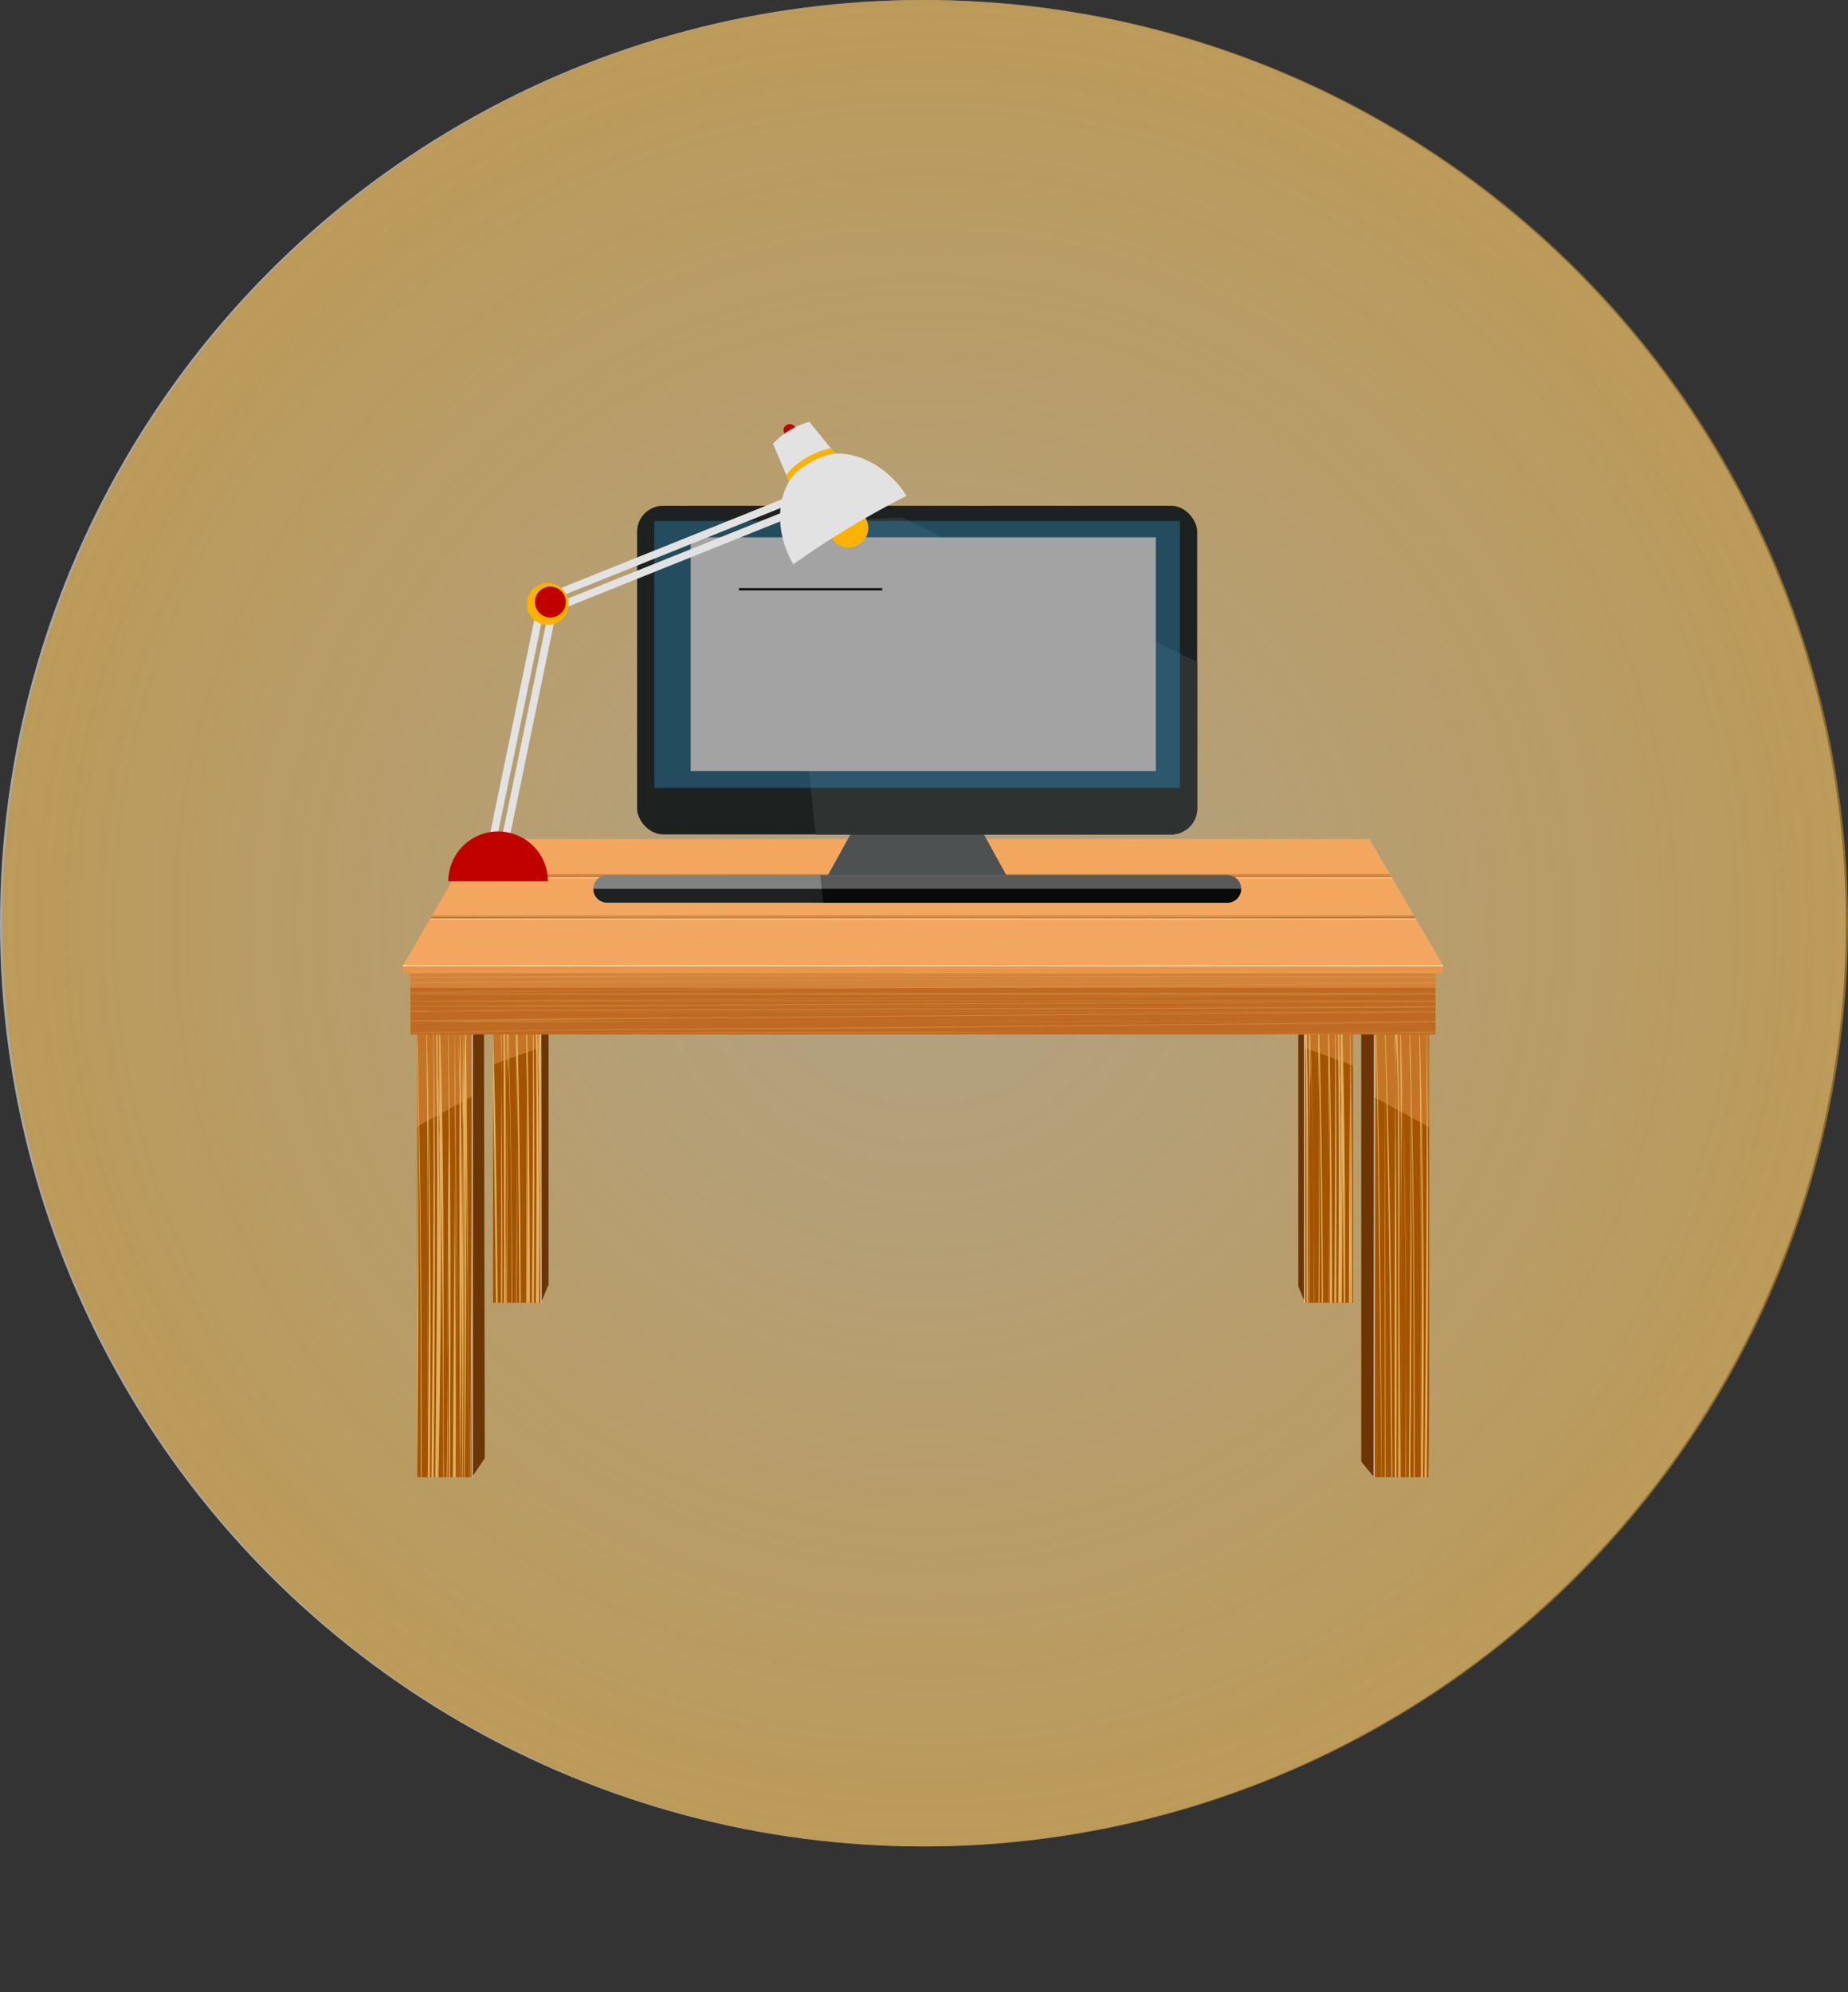 <svg xmlns="http://www.w3.org/2000/svg" xmlns:xlink="http://www.w3.org/1999/xlink" viewBox="0 0 644.74 694.78"><rect x="0" y="0" width="644.74" height="694.78" fill="#333333" stroke="none"/><defs><style>.cls-1,.cls-19,.cls-21,.cls-22,.cls-41,.cls-9{fill:none;}.cls-2{isolation:isolate;}.cls-3{fill:#f7f7f7;}.cls-19,.cls-20,.cls-3,.cls-4,.cls-9{opacity:0.6;}.cls-4{fill:url(#radial-gradient);}.cls-5{fill:#a35402;}.cls-6{fill:#6c3604;}.cls-7{clip-path:url(#clip-path);}.cls-14,.cls-17,.cls-8{fill:#f4a660;}.cls-24,.cls-8{opacity:0.4;}.cls-10,.cls-17,.cls-8{mix-blend-mode:multiply;}.cls-19,.cls-9{stroke:#fff;mix-blend-mode:overlay;}.cls-19,.cls-21,.cls-22,.cls-41,.cls-9{stroke-miterlimit:10;}.cls-9{stroke-width:0.48px;}.cls-10{fill:#e2b060;}.cls-11{clip-path:url(#clip-path-3);}.cls-12{clip-path:url(#clip-path-5);}.cls-13{clip-path:url(#clip-path-7);}.cls-15{fill:#bf6922;}.cls-16{clip-path:url(#clip-path-9);}.cls-17{opacity:0.3;}.cls-18{fill:#ea934b;}.cls-19,.cls-22{stroke-width:0.5px;}.cls-21{stroke:#a35402;stroke-width:1.1px;}.cls-22{stroke:#c17633;}.cls-23{opacity:0.5;}.cls-25{clip-path:url(#clip-path-12);}.cls-26{fill:#4e5151;}.cls-26,.cls-29,.cls-30,.cls-31,.cls-32,.cls-33,.cls-34,.cls-36,.cls-39,.cls-40{fill-rule:evenodd;}.cls-27,.cls-32{fill:#1d2120;}.cls-28{fill:#234c5e;}.cls-29{fill:#808281;}.cls-30{fill:#595959;}.cls-31{fill:#2e3332;}.cls-33{fill:#2d586b;}.cls-34{fill:#090a0a;}.cls-35{fill:#a3a3a3;}.cls-36{fill:#e2e2e2;}.cls-37,.cls-39{fill:#fcb200;}.cls-38,.cls-40{fill:#c10000;}.cls-41{stroke:#000;stroke-width:0.75px;}</style><radialGradient id="radial-gradient" cx="322.74" cy="322" r="322" gradientUnits="userSpaceOnUse"><stop offset="0" stop-color="#c8922d" stop-opacity="0.5"/><stop offset="1" stop-color="#c99126"/></radialGradient><clipPath id="clip-path"><polygon class="cls-1" points="472.05 355.21 472.05 454.36 455.29 454.36 455.29 354.87 472.05 355.21"/></clipPath><clipPath id="clip-path-3"><rect class="cls-1" x="479.41" y="355.22" width="19.21" height="160.02"/></clipPath><clipPath id="clip-path-5"><polygon class="cls-1" points="172.01 355.21 172.01 454.36 188.77 454.36 188.77 354.87 172.01 355.21"/></clipPath><clipPath id="clip-path-7"><rect class="cls-1" x="145.44" y="355.22" width="19.21" height="160.02"/></clipPath><clipPath id="clip-path-9"><polygon class="cls-1" points="477.77 292.65 322.03 292.65 166.28 292.65 140.53 336.82 322.03 336.82 503.52 336.82 477.77 292.65"/></clipPath><clipPath id="clip-path-12"><polygon class="cls-1" points="322.83 336.82 322.63 336.82 143.2 336.82 143.2 360.82 322.63 360.82 322.83 360.82 500.85 360.82 500.85 336.82 322.83 336.82"/></clipPath></defs><title>Asset 10</title><g class="cls-2"><g id="Layer_2" data-name="Layer 2"><g id="Background"><circle class="cls-3" cx="322" cy="322" r="322"/><circle class="cls-4" cx="322.74" cy="322" r="322"/></g><g id="Objets"><polygon class="cls-5" points="472.05 355.21 472.05 454.36 455.29 454.36 455.29 354.87 472.05 355.21"/><polygon class="cls-6" points="455.29 454.36 455.29 354.87 452.96 353.3 452.96 448.65 455.29 454.36"/><g class="cls-7"><polygon class="cls-8" points="472.38 371.74 449.24 363.29 451.16 355.03 473.05 355.22 472.38 371.74"/></g><line class="cls-9" x1="455.17" y1="360.79" x2="455.17" y2="454.36"/><g class="cls-7"><path class="cls-10" d="M487.55,345.25c-1.28,20.09,1.69,39.5,1.69,58.91-1.15,62-2.1,123.79-2.07,185.64v8c-.05,26.59.38,54,.8,80.82-.42-28.12-.85-56.9-1.49-85.24,0-2.56-.08-5.14-.12-7.71-.68-46.41-.94-92.76.34-139.36.85-33.47-2.13-66.95-3-100.42,0,16.07.84,32.14.84,48.2q0,64.28-.17,128.26c0,2.67,0,5.34,0,8-1.08,51.19.19,101.4-.23,152.28-3.82-109.79,0-218.92-4.24-328.72,1.27,108.46-.85,216.25.42,324.7-2.55-110.46,1.27-221.6-1.27-332.06.85,110.46-2.12,221.6,0,332.06-.85-23.43-1.7-47.53-1.28-71,.43-85,.43-170.05-1.69-255.08,3,107.79-2.13,216.25.42,324-.42-15.39-.85-30.12-.85-45.52,0-93.73,2.12-187.46-.42-281.18,2.54,110.46-1.28,221.59.85,332.06-.85-29.46-2.13-58.91-1.7-88.37,1.7-79.67,1.7-160,0-239.68,3.39,107.79-2.55,214.91.85,322.69-1.28-28.11-3-55.56-2.12-83.68,2.54-82.35,0-164,0-246.37-.43,83.68,1.69,167.37-1.28,251.06-.85,28.78,2.55,56.9,1.28,85-.85-22.09-2.13-43.52-2.13-65.61,0-79,0-157.33,0-236.33-.86,73,.42,145.95-1.7,218.92-.85,27.45,1.69,54.23,1.69,81.68-.85-32.8-3-64.94-2.54-97.74,1.27-75,.42-150-.85-225,2.12,85-1.27,169.38-1.27,254.4,0,22.1,1.27,44.19,1.69,66.28-.85-34.81-4.24-69.62-1.69-104.44-3,35.49,2.12,71.64.84,107.12-.84-45.52-3-90.38-.42-135.9-2.55,44.85-.85,89.71.42,134.56-3-47.53-2.12-95.06-1.69-142.6-1.28,48.2-.85,96.41.42,144.61-4.67-102.43-.85-205.53-2.12-308.63,0,76.32-.43,152-1.27,228.29-.43,24.77,1.27,49.54,1.27,74.31-1.27-22.76-1.7-46.19-2.55-68.95-.42-12.72.43-26.11.85-38.83.43-18.75-.85-36.82-.85-55.57,0-55.57,0-110.46-1.7-166,2.55,111.8-1.69,222.94.43,334.74,0-38.83-1.7-77-1.7-115.82-.42-74.31,1.7-148-2.12-222.27.42,12,1.27,23.43.85,35.48q-.64,150.64,0,301.27c-1.7-101.76-.85-204.19-1.27-305.95,0-12-.85-23.43-1.28-35.48,1.7,113.81,0,228.29.85,342.1-2.12-112.47-1.27-225-4.24-337.42.42,110.47.42,220.93.56,331.15,0,2,0,3.45,0,4.56s0,1.83,0,2.2V682h0a.84.84,0,0,1,0,.12c-.06.1-.19,0-.19-.11s0-.92,0-2.26,0-3.25,0-5.68c-1.06-107.9-1.49-215-3.18-322.8.42,99.08,0,197.49.55,296.29v7.15c0,20.24-.05,29.83-.16,30a.1.1,0,0,1-.08,0c-.14,0-.18,0-.26-7.08-.06-4.31-.11-10.73-.17-19.09,0-7.45-.1-16.63-.15-27.44q0-3.25,0-6.69c-.13-75.7-1-151.35-.55-227-.43,70.3-.43,139.92-.23,210.51v72.64c0,.09,0,.16-.1.16s-.07,0-.09-.16h0v-.21c0-.45,0-1.41-.07-3.51,0-2.43-.08-6-.13-10.53-.11-8.6-.25-21.24-.43-37.57q-.12-10.32-.25-22.65c0-2.06,0-4.15-.07-6.29C444.68,524,444.68,449,443.41,373.37c0,49.54,0,99.75.25,149.52v5.23c0,1.73,0,3.47,0,5.19v5.18c.16,3.59.16,6.94,0,10.29v5.11c0,3.39,0,6.76,0,10.1v5c.14,3.21.14,6.56,0,9.84v4.84c0,56.13-.06,100.11-.3,100.48a.1.1,0,0,1-.08.05c-.16,0-.27,0-.45-14.65-.11-8.75-.22-21.61-.33-38.22-.17-27.11-.35-64.57-.52-111.41,0-1.51,0-3,0-4.56l0-7.22,0-7.24c-.65-19.08-.23-37.15-.23-55.9,0,18.08,0,36.15.07,53.9,0,2.33,0,4.65,0,7v7c0,48.23,0,86.66,0,114.22,0,16.37,0,29,0,37.65,0,4.54,0,8.11,0,10.55,0,2,0,3,0,3.48V679h0c0,.17,0,.17-.09.17s-.11-.07-.11-.16c0-1.87-.86-106.89-1.73-198.8,0-1.81,0-3.6,0-5.39-.14-3-.14-7-.1-10.67,0-1.77,0-3.53-.05-5.27-.47-47.87-.88-82.85-.64-61.92,0,2.76-.06-5.43-.1-8s-.06-5.09-.09-7.5-.05-4.72-.08-6.93c-.14-11.07-.27-19.62-.38-24.78,0,43.82,0,330.82,0,334a.24.24,0,0,1,0,.12.09.09,0,0,1-.16,0l0-.11h0v0c0-.22,0-.7-.07-1.42a.1.1,0,0,1-.08,0h0c-.05,0-.1-.07-.1-.17-.08-34.27-.78-334.9,0-336.17a.08.08,0,0,1,.15,0s0,.74.06,2.7v-3.53c0-1.14,0-1.14.11-1.14.13,1.3.13,2,.26,3.53,0,1.07.06,2.46.09,4.26s.07,4,.12,6.77c.06,4.34.14,9.7.22,16,0,2.12.05,4.34.08,6.66.2,4.89.2,10.24.18,15.24q0,2.61.06,5.34c.16,14.57.34,31.86.54,51.74,0,2.48.05,5,.07,7.57.2,5.34.2,10.69.15,15.87q0,4.1.08,8.3.12,12.62.25,26.29c.54,58.84,1,118.23,1.28,147.94,0-30.93,0-94.13,0-155.67v-5.29c.14-50.85.14-101.06.14-151.94,0,56.91.85,113.81.5,170.4l0,5.73c.27,74.43.63,146.93,1.05,159.37.2-11.18.22-70.33.17-135.76v-5.62c0-1.88,0-3.76,0-5.65V523.7c0-58.61,0-116.86,0-175.77q1.27,125.52,2.64,251.11c0,1.58,0,3.15.05,4.7.28,26.24.53,48.26.69,61.91V615.58c-.41-90.91.44-181.29-.41-272.34,1.7,94.4.42,189.47,1.63,284q0,3.8,0,7.4c.11,21.63.22,38,.33,45.45,0-6,.05-17.82.05-33.56v-7c-.34-98.19.08-195.94-.34-294.35,2.54,107.79,1.27,214.9,3.39,322.69-.42-108.46-.42-217.58-.42-326,3.82,108.46,1.7,216.92,4.24,325.37q-1.28-164.68-.42-329.38c1.69,32.8,1.27,66.27,1.27,99.08.42,69.63,0,138.58.42,208.21-1.27-102.43,1.28-204.86-.42-307.29,4.24,103.1.85,206.87,3.39,310.64-1.69-103.1,1.7-206.2,0-309.3,3,93,1.28,185.44,2.55,278.5,0,16.74.85,33.47,1.7,50.21-.85-26.78-2.12-53.56-1.7-80.34q2.55-124.52.85-249c2.55,81.67,1.7,163.35.42,245-.42,25.44,1.7,50.88,1.7,76.32,0-12.72-.85-25.44-.85-38.16,0-94.4,2.13-189.47,1.28-283.86,1.69,91.72-.43,184.1-.43,275.82,0,18.75,1.28,37.49,1.7,56.24,0-16.74-1.27-33.47-1.27-50.21,0-93.06,2.54-186.79.85-279.85,0,17.41,1.69,35.49,1.27,52.89.85-18.07-1.7-35.48-.85-53.55,1.7,81.67.85,162.68-.85,244.36-.42,20.08-.42,40.83,1.27,60.92a170.38,170.38,0,0,1-.84-25.44c.84-92.39,1.69-184.78,1.27-277.17,2.54,67,.85,134.57,2.12,201.52.85,30.79-3,61.59,0,92.39-.42-98.42,2.12-196.83.85-295.25,2.12,94.4,0,188.13.85,282.53.42,19.41.85,38.16,2.12,57.57-3-112.47,0-225.62-.42-338.09.42,85,2.12,170.72,0,255.74,0,12.06,0,24.11.84,36.16-.84-18.75,0-38.16.43-56.91.85-77.66,0-155.32.42-233,1.28,85.69,1.28,172.06-.42,257.75-.43,21.43,1.27,43.52,1.27,64.94,0-12-.85-23.43-.42-35.48.85-95.07,0-190.8.85-285.87,0,42.18,1.69,84.35.42,126.53,1.27-43.51-1.27-86.36.43-129.88q1.26,134.57,1.27,269.13c0-88.37.85-177.41.85-265.78.42,32.8,1.69,66.28,1.27,99.08.42-33.47-1.27-66.28,0-99.75C482,454.38,482,562.83,484.15,672c0-55.57-.85-111.14-.68-166.59,0-2.52,0-5.07,0-7.61q.21-26.72,1.05-53.43c1.07-22.31.36-44.63-.64-67.33-.1-2.27-.21-4.55-.31-6.83-.74-4.17.11-8.18-.3-12,0-1.74,0-3.49.09-5.25.1-3.52.32-7,.74-10.38-.42,18.08,1.27,35.49,1.7,52.89,1.27,64.27-.08,128.17.42,192,0,2.65,0,5.31.06,7.9.37,18.38.37,36.46,1.22,54.54-.43-18.08-.43-36.83-.56-54.8,0-2.65,0-5.32-.05-8-.26-48,0-95.88,1.45-144.09.85-25.44.43-50.88-.84-76.32-.85-8.7-1.28-16.73.42-25.44"/></g><rect class="cls-5" x="479.41" y="355.22" width="19.21" height="160.02"/><polygon class="cls-6" points="479.4 515.23 474.92 509.81 474.92 354.11 479.4 354.53 479.4 515.23"/><g class="cls-11"><polygon class="cls-8" points="503.02 395.53 474.09 379.75 475.13 355.28 503.19 355.21 503.02 395.53"/></g><line class="cls-9" x1="479.6" y1="360.93" x2="479.41" y2="515.23"/><g class="cls-11"><path class="cls-10" d="M519.59,355.26c-1.27,20.09,1.7,39.5,1.7,58.92-1.15,62-2.1,123.78-2.07,185.63v8c-.05,26.59.37,54,.8,80.82-.43-28.11-.85-56.9-1.5-85.24,0-2.56-.07-5.13-.11-7.71-.68-46.41-.94-92.76.33-139.36.85-33.47-2.12-67-3-100.42,0,16.07.85,32.14.85,48.2q0,64.28-.17,128.27,0,4,0,8c-1.08,51.19.19,101.4-.23,152.28-3.82-109.79,0-218.92-4.25-328.72,1.28,108.46-.84,216.25.43,324.7-2.55-110.46,1.27-221.59-1.27-332.06.84,110.47-2.13,221.6,0,332.06-.85-23.43-1.7-47.53-1.28-71,.43-85,.43-170.05-1.69-255.08,3,107.79-2.13,216.25.42,324-.42-15.4-.85-30.13-.85-45.53,0-93.73,2.12-187.46-.42-281.18,2.54,110.46-1.28,221.6.85,332.06-.85-29.45-2.13-58.91-1.7-88.37,1.7-79.67,1.7-160,0-239.68,3.39,107.79-2.55,214.91.85,322.7-1.28-28.12-3-55.57-2.13-83.69,2.55-82.35,0-164,0-246.37-.42,83.68,1.7,167.37-1.27,251.06-.85,28.78,2.55,56.9,1.27,85-.84-22.09-2.12-43.51-2.12-65.61V390.74c-.85,73,.43,146-1.7,218.93-.84,27.44,1.7,54.22,1.7,81.67-.85-32.8-3-64.94-2.54-97.74,1.27-75,.42-150-.85-225,2.12,85-1.28,169.38-1.28,254.4,0,22.1,1.28,44.19,1.7,66.28-.85-34.81-4.24-69.62-1.7-104.44-3,35.49,2.13,71.64.85,107.12-.85-45.52-3-90.38-.42-135.9-2.55,44.85-.85,89.71.42,134.56-3-47.53-2.12-95.06-1.69-142.6-1.28,48.2-.85,96.41.42,144.61-4.67-102.43-.85-205.53-2.12-308.63,0,76.32-.43,152-1.28,228.29-.42,24.77,1.28,49.55,1.28,74.32-1.28-22.77-1.7-46.2-2.55-69-.42-12.72.43-26.11.85-38.83.42-18.75-.85-36.82-.85-55.57,0-55.57,0-110.46-1.7-166,2.55,111.8-1.69,222.94.43,334.74,0-38.83-1.7-77-1.7-115.82-.42-74.31,1.7-148-2.12-222.27.42,12.05,1.27,23.44.85,35.48Q488.4,540,489,690.67c-1.7-101.76-.85-204.19-1.28-305.95,0-12.05-.84-23.43-1.27-35.48,1.7,113.81,0,228.29.85,342.1-2.12-112.47-1.27-224.94-4.24-337.42.42,110.47.42,220.93.56,331.15,0,1.95,0,3.45,0,4.56s0,1.83-.05,2.2V692h0c0,.08,0,.11,0,.12s-.18,0-.18-.11,0-.92,0-2.26,0-3.25-.05-5.68c-1.05-107.9-1.48-215-3.17-322.8.42,99.08,0,197.49.55,296.29v7.15c0,20.24-.05,29.83-.16,30a.1.1,0,0,1-.08,0c-.15,0-.18,0-.26-7.08-.06-4.31-.11-10.73-.17-19.09-.05-7.45-.1-16.62-.15-27.44,0-2.17,0-4.39,0-6.69-.12-75.7-1-151.35-.54-227-.43,70.3-.43,139.92-.23,210.51v72.64c0,.09-.05.17-.11.17s-.06,0-.08-.17h0v-.21c0-.45,0-1.41-.07-3.51,0-2.43-.08-6-.14-10.53-.1-8.59-.24-21.24-.42-37.57q-.12-10.32-.25-22.65c0-2,0-4.15-.07-6.29C476.73,534,476.73,459,475.46,383.38c0,49.54,0,99.75.25,149.52v5.23c0,1.73,0,3.47,0,5.2v5.17c.16,3.59.16,6.94,0,10.29V574c0,1.67,0,3.33,0,5,.14,3.22.14,6.56,0,9.84v4.84c0,56.13-.06,100.11-.3,100.48a.09.09,0,0,1-.08.06c-.16,0-.28,0-.46-14.66-.1-8.75-.21-21.61-.32-38.22-.18-27.11-.35-64.57-.52-111.4,0-1.51,0-3,0-4.57,0-2.4,0-4.81,0-7.22l0-7.23c-.66-19.08-.23-37.16-.23-55.91,0,18.08,0,36.16.07,53.91v7q0,3.48,0,7c0,48.23,0,86.67,0,114.23,0,16.36,0,29,0,37.64,0,4.54,0,8.11,0,10.55,0,2.05,0,3,0,3.49V689h0c0,.17-.05.17-.09.17s-.11-.08-.11-.17c0-1.87-.86-106.89-1.73-198.8,0-1.8,0-3.6-.05-5.39-.14-3-.14-7-.1-10.67,0-1.77,0-3.52-.06-5.27C471.16,421,470.75,386,471,407c0,2.75-.06-5.43-.09-8s-.06-5.09-.09-7.5-.06-4.73-.08-6.94c-.14-11.07-.27-19.62-.38-24.77,0,43.81,0,330.81,0,333.94a.35.35,0,0,1,0,.12.09.09,0,0,1-.16,0,.2.2,0,0,1,0-.11h0v0c0-.22-.05-.7-.07-1.42a.1.1,0,0,1-.08,0h0c-.06,0-.1-.07-.1-.17-.09-34.27-.78-334.89,0-336.17a.09.09,0,0,1,.16,0s0,.74.06,2.7v-3.52c0-1.15,0-1.15.11-1.15.12,1.3.12,2,.26,3.54,0,1.06.05,2.45.09,4.25s.07,4,.11,6.77c.07,4.34.15,9.7.23,16,0,2.11.05,4.33.08,6.66.2,4.88.2,10.24.18,15.23q0,2.61.06,5.34c.16,14.57.34,31.86.54,51.74,0,2.48,0,5,.07,7.57.2,5.34.2,10.69.15,15.88,0,2.72.05,5.49.08,8.29q.12,12.62.24,26.29c.54,58.84,1,118.23,1.29,147.94,0-30.93,0-94.12,0-155.67v-5.28c.14-50.86.14-101.07.14-151.95,0,56.91.85,113.81.5,170.41,0,1.91,0,3.82,0,5.73.27,74.42.64,146.92,1.05,159.36.21-11.18.22-70.33.18-135.76v-5.62c0-1.88,0-3.76,0-5.65V539.4c0-1.89,0-3.78,0-5.68,0-58.62,0-116.87,0-175.78q1.26,125.54,2.63,251.11c0,1.58,0,3.15.05,4.7.29,26.25.53,48.26.7,61.92V625.59c-.41-90.91.44-181.29-.41-272.34,1.69,94.4.42,189.47,1.62,284,0,2.53,0,5,0,7.4.11,21.63.22,38,.33,45.45,0-6,.05-17.82.05-33.55q0-3.37,0-7c-.34-98.2.09-195.95-.33-294.36,2.54,107.79,1.27,214.91,3.39,322.69-.43-108.45-.43-217.58-.42-326,3.82,108.46,1.69,216.92,4.24,325.37q-1.27-164.68-.42-329.38c1.69,32.8,1.27,66.28,1.27,99.08.42,69.63,0,138.58.42,208.21-1.27-102.43,1.28-204.86-.42-307.29,4.24,103.1.85,206.87,3.39,310.64-1.69-103.1,1.7-206.2,0-309.3,3,93.05,1.28,185.44,2.55,278.5,0,16.74.85,33.48,1.7,50.21-.85-26.78-2.12-53.56-1.7-80.33q2.55-124.53.85-249c2.55,81.67,1.7,163.35.42,245-.42,25.44,1.7,50.88,1.7,76.32,0-12.72-.85-25.44-.85-38.16,0-94.4,2.12-189.47,1.28-283.86,1.69,91.72-.43,184.11-.43,275.82,0,18.75,1.27,37.5,1.7,56.24,0-16.74-1.27-33.47-1.27-50.21,0-93.06,2.54-186.79.84-279.84,0,17.4,1.7,35.48,1.28,52.88.85-18.07-1.7-35.48-.85-53.55,1.7,81.67.85,162.68-.85,244.36-.42,20.08-.42,40.83,1.27,60.92a170.39,170.39,0,0,1-.85-25.44c.85-92.39,1.7-184.78,1.28-277.17,2.54,66.95.85,134.57,2.12,201.52.85,30.79-3,61.59,0,92.39-.43-98.42,2.12-196.83.85-295.25,2.12,94.4,0,188.13.85,282.53.42,19.41.85,38.16,2.12,57.57-3-112.47,0-225.61-.43-338.09.43,85,2.13,170.72,0,255.75,0,12,0,24.1.85,36.15-.85-18.75,0-38.16.43-56.91.85-77.66,0-155.32.42-233,1.28,85.69,1.28,172.06-.42,257.75-.43,21.43,1.27,43.52,1.27,64.94,0-12-.85-23.43-.42-35.48.85-95.07,0-190.8.85-285.87,0,42.18,1.69,84.35.42,126.53,1.27-43.51-1.27-86.36.42-129.88q1.27,134.57,1.28,269.14c0-88.38.85-177.42.85-265.79.42,32.81,1.69,66.28,1.27,99.08.42-33.47-1.27-66.27,0-99.75,1.7,109.13,1.7,217.58,3.82,326.71,0-55.57-.85-111.13-.68-166.58,0-2.53,0-5.08.05-7.62q.21-26.72,1-53.43C517.68,432,517,409.71,516,387c-.1-2.27-.21-4.54-.31-6.82-.75-4.17.1-8.19-.31-12,0-1.74,0-3.49.1-5.25.1-3.51.31-7,.74-10.38-.43,18.08,1.27,35.49,1.7,52.89,1.27,64.27-.08,128.17.41,192,0,2.66.05,5.31.07,7.91.36,18.37.36,36.45,1.21,54.53-.42-18.08-.42-36.83-.55-54.8,0-2.65,0-5.32,0-8-.27-48,0-95.89,1.45-144.09.85-25.44.43-50.89-.85-76.33-.84-8.7-1.27-16.73.43-25.44"/></g><polygon class="cls-5" points="172.01 355.21 172.01 454.36 188.77 454.36 188.77 354.87 172.01 355.21"/><polygon class="cls-6" points="188.77 454.36 188.77 354.87 191.39 352.64 191.39 448 188.77 454.36"/><g class="cls-12"><polygon class="cls-8" points="171.41 371.56 194.56 363.11 192.55 354.85 170.74 355.03 171.41 371.56"/></g><line class="cls-9" x1="188.77" y1="454.36" x2="188.63" y2="360.8"/><g class="cls-12"><path class="cls-10" d="M207.57,338.89c-1.27,20.09,1.7,39.5,1.7,58.92-1.15,62-2.11,123.78-2.08,185.63,0,2.69,0,5.38,0,8,0,26.59.37,54,.79,80.82-.42-28.11-.84-56.9-1.49-85.24,0-2.56-.08-5.14-.11-7.71-.69-46.41-.94-92.76.33-139.36.85-33.47-2.12-67-3-100.42,0,16.07.85,32.14.85,48.2q0,64.28-.18,128.27c0,2.66,0,5.33,0,8-1.08,51.19.19,101.4-.23,152.28-3.83-109.79,0-218.92-4.25-328.72,1.28,108.46-.85,216.25.42,324.7-2.54-110.46,1.28-221.6-1.27-332.06.85,110.46-2.12,221.6,0,332.06-.85-23.43-1.7-47.53-1.27-71,.42-85,.42-170.05-1.7-255.08,3,107.79-2.12,216.25.43,324-.43-15.4-.85-30.13-.85-45.53,0-93.73,2.12-187.46-.43-281.18,2.55,110.46-1.27,221.6.85,332.06-.85-29.45-2.12-58.91-1.7-88.37,1.7-79.67,1.7-160,0-239.68,3.4,107.79-2.54,214.91.85,322.7-1.27-28.12-3-55.57-2.12-83.69,2.55-82.35,0-164,0-246.37-.42,83.68,1.7,167.37-1.27,251.06-.85,28.78,2.54,56.9,1.27,85-.85-22.09-2.12-43.51-2.12-65.61V374.37c-.85,73,.42,146-1.7,218.93-.85,27.44,1.7,54.22,1.7,81.67-.85-32.8-3-64.94-2.55-97.74,1.27-75,.43-150-.85-225,2.12,85-1.27,169.38-1.27,254.4,0,22.1,1.27,44.19,1.7,66.28-.85-34.81-4.25-69.62-1.7-104.44-3,35.49,2.12,71.64.85,107.12-.85-45.52-3-90.38-.43-135.9-2.54,44.85-.84,89.71.43,134.56-3-47.53-2.12-95.06-1.7-142.6-1.27,48.2-.85,96.41.43,144.61-4.67-102.43-.85-205.53-2.13-308.63,0,76.32-.42,152-1.27,228.29-.42,24.77,1.27,49.55,1.27,74.32-1.27-22.77-1.69-46.2-2.54-69-.43-12.72.42-26.11.85-38.83.42-18.75-.85-36.82-.85-55.57,0-55.57,0-110.46-1.7-166,2.55,111.8-1.7,222.94.42,334.74,0-38.83-1.69-77-1.69-115.82-.43-74.31,1.69-148-2.12-222.27.42,12.05,1.27,23.43.84,35.48q-.63,150.64,0,301.27c-1.69-101.76-.85-204.19-1.27-305.95,0-12.05-.85-23.43-1.27-35.48,1.69,113.81,0,228.29.85,342.1C173.19,562.5,174,450,171.07,337.55c.43,110.47.43,220.93.56,331.15,0,1.95,0,3.45,0,4.56s0,1.83,0,2.2v.19h0c0,.08,0,.11,0,.12s-.18,0-.18-.11,0-.92,0-2.26,0-3.25-.05-5.68c-1.06-107.9-1.48-215-3.18-322.8.43,99.08,0,197.49.56,296.29v7.15c0,20.24-.06,29.83-.17,30s0,0-.07,0-.18,0-.27-7.08c-.05-4.31-.1-10.73-.16-19.09-.05-7.45-.1-16.62-.15-27.44q0-3.25,0-6.69c-.12-75.7-1-151.35-.55-227-.42,70.3-.42,139.92-.22,210.51v72.64c0,.09-.05.17-.11.17s-.07,0-.09-.17h0v-.21c0-.45,0-1.41-.07-3.51,0-2.43-.08-6-.14-10.53-.1-8.6-.25-21.24-.43-37.57q-.1-10.32-.24-22.65,0-3.07-.07-6.29c-1.16-75.86-1.16-150.84-2.44-226.49,0,49.54,0,99.75.25,149.52,0,1.76,0,3.5,0,5.23V527c0,1.73,0,3.46,0,5.18.16,3.59.16,6.94,0,10.29,0,1.71,0,3.41,0,5.11v15.1c.15,3.22.15,6.56,0,9.84v4.84c0,56.13-.06,100.11-.3,100.48a.09.09,0,0,1-.08.06c-.16,0-.28,0-.46-14.66-.11-8.75-.22-21.61-.32-38.22-.18-27.11-.35-64.57-.52-111.4,0-1.51,0-3,0-4.57l0-7.22c0-2.41,0-4.81,0-7.23-.66-19.08-.23-37.16-.23-55.91,0,18.08,0,36.16.07,53.91v13.93c0,48.23,0,86.66,0,114.23,0,16.36,0,29,0,37.64,0,4.54,0,8.11,0,10.55,0,2.05,0,3,0,3.49v.24h0c0,.17,0,.17-.08.17s-.11-.08-.11-.17c0-1.87-.86-106.89-1.73-198.8,0-1.8,0-3.6-.05-5.39-.15-3-.15-7-.11-10.67,0-1.77,0-3.52-.05-5.27-.46-47.87-.88-82.85-.64-61.91,0,2.75-.06-5.43-.09-8s-.06-5.09-.09-7.5-.06-4.73-.09-6.94c-.14-11.07-.27-19.62-.38-24.77,0,43.81,0,330.81,0,333.94a.21.21,0,0,1,0,.12.08.08,0,0,1-.15,0,.2.2,0,0,1,0-.11h0v0c0-.22,0-.7-.06-1.42,0,0-.05,0-.08,0h0c-.06,0-.11-.07-.11-.17-.08-34.27-.78-334.89,0-336.17a.09.09,0,0,1,.16,0s0,.74,0,2.7v-.68c0-1.25,0-2.2,0-2.84,0-1.15,0-1.15.11-1.15.12,1.3.12,2,.26,3.54,0,1.06.05,2.45.09,4.25s.07,4,.11,6.77c.07,4.34.14,9.7.23,16q0,3.17.08,6.66c.2,4.88.2,10.24.18,15.23q0,2.61.06,5.34c.16,14.57.34,31.86.53,51.74,0,2.48.05,5,.08,7.57.2,5.34.2,10.69.15,15.88,0,2.72,0,5.49.08,8.29q.12,12.62.24,26.29c.54,58.84,1,118.23,1.28,147.94,0-30.93,0-94.13,0-155.67v-5.28c.14-50.86.14-101.07.14-151.95,0,56.91.85,113.81.5,170.41,0,1.91,0,3.82,0,5.73.27,74.42.64,146.92,1.05,159.36.2-11.18.22-70.33.18-135.76,0-1.87,0-3.74,0-5.62V523c0-1.89,0-3.78,0-5.69,0-58.61,0-116.86,0-175.77q1.27,125.54,2.64,251.11c0,1.58,0,3.15.05,4.7.29,26.25.53,48.26.7,61.92V609.22c-.42-90.91.43-181.29-.41-272.34,1.69,94.4.42,189.47,1.62,284q0,3.8,0,7.4c.11,21.63.22,38,.32,45.45.05-6,.06-17.82.06-33.56,0-2.24,0-4.57,0-7-.34-98.2.09-195.95-.34-294.36,2.55,107.79,1.28,214.91,3.4,322.69-.43-108.45-.43-217.58-.43-326,3.82,108.46,1.7,216.92,4.25,325.37q-1.27-164.68-.43-329.38c1.7,32.8,1.27,66.28,1.27,99.08.43,69.63,0,138.58.43,208.21-1.27-102.43,1.27-204.86-.42-307.29,4.24,103.1.84,206.87,3.39,310.64-1.7-103.1,1.7-206.2,0-309.3,3,93.05,1.27,185.44,2.55,278.5,0,16.74.85,33.47,1.69,50.21-.84-26.78-2.12-53.56-1.69-80.33,1.69-83,2.12-166,.85-249,2.54,81.67,1.69,163.35.42,245-.42,25.44,1.7,50.88,1.7,76.32,0-12.72-.85-25.44-.85-38.16,0-94.4,2.12-189.47,1.27-283.86,1.7,91.72-.42,184.11-.42,275.82,0,18.75,1.27,37.49,1.69,56.24,0-16.74-1.27-33.47-1.27-50.21,0-93.06,2.55-186.79.85-279.84,0,17.4,1.7,35.48,1.27,52.88.85-18.07-1.69-35.48-.84-53.55,1.69,81.67.84,162.68-.85,244.36-.43,20.08-.43,40.83,1.27,60.92a170.39,170.39,0,0,1-.85-25.44c.85-92.39,1.7-184.78,1.27-277.17,2.55,66.95.85,134.57,2.12,201.52.86,30.79-3,61.59,0,92.39-.42-98.42,2.13-196.83.86-295.25,2.12,94.4,0,188.13.84,282.53.43,19.41.85,38.16,2.13,57.57-3-112.47,0-225.61-.43-338.09.43,85,2.12,170.72,0,255.75,0,12,0,24.1.85,36.15-.85-18.75,0-38.16.42-56.91.85-77.66,0-155.32.43-233,1.27,85.69,1.27,172.06-.43,257.75-.42,21.43,1.28,43.52,1.28,64.94,0-12-.85-23.43-.43-35.48.85-95.07,0-190.8.85-285.87,0,42.18,1.7,84.35.43,126.53,1.27-43.51-1.28-86.36.42-129.88q1.28,134.57,1.27,269.14c0-88.38.85-177.42.85-265.79.43,32.81,1.7,66.28,1.27,99.08.43-33.47-1.27-66.27,0-99.75,1.69,109.13,1.69,217.58,3.82,326.71,0-55.57-.85-111.13-.69-166.58l.06-7.62q.21-26.72,1-53.43c1.06-22.31.35-44.63-.65-67.33q-.15-3.4-.31-6.82c-.74-4.17.11-8.19-.3-12q0-2.61.09-5.25c.11-3.51.32-7,.75-10.38-.43,18.08,1.27,35.49,1.69,52.89,1.28,64.27-.08,128.17.42,192,0,2.66.05,5.31.06,7.91.37,18.37.37,36.45,1.22,54.53-.42-18.08-.42-36.83-.55-54.8,0-2.65,0-5.32-.05-8-.27-48,0-95.89,1.45-144.09.85-25.45.42-50.89-.85-76.33-.85-8.7-1.27-16.73.43-25.44"/></g><rect class="cls-5" x="145.44" y="355.22" width="19.21" height="160.02"/><polygon class="cls-6" points="164.65 515.23 169.13 508.61 168.84 354.24 164.65 354.53 164.65 515.23"/><g class="cls-13"><polygon class="cls-8" points="140.7 395.53 169.63 379.75 168.52 355.1 140.53 355.21 140.7 395.53"/></g><line class="cls-9" x1="164.77" y1="360.35" x2="164.73" y2="515.23"/><g class="cls-13"><path class="cls-10" d="M173.15,353.23c-1.28,20.09,1.7,39.5,1.7,58.92-1.15,62-2.11,123.78-2.08,185.63,0,2.69,0,5.38,0,8-.06,26.6.37,54.05.79,80.82-.42-28.11-.85-56.9-1.49-85.24,0-2.55-.08-5.13-.12-7.71-.68-46.4-.93-92.76.34-139.36.85-33.47-2.12-66.94-3-100.42,0,16.07.85,32.14.85,48.21q0,64.26-.18,128.26c0,2.66,0,5.33,0,8-1.08,51.19.2,101.4-.23,152.28-3.82-109.79,0-218.92-4.24-328.72,1.27,108.46-.85,216.25.42,324.7-2.54-110.46,1.28-221.59-1.27-332.06.85,110.47-2.12,221.6,0,332.06-.85-23.43-1.7-47.53-1.27-71,.42-85,.42-170-1.7-255.07,3,107.78-2.12,216.24.42,324-.42-15.4-.85-30.13-.85-45.53,0-93.73,2.13-187.46-.42-281.18,2.55,110.46-1.27,221.6.85,332.06-.85-29.45-2.12-58.91-1.7-88.37,1.7-79.67,1.7-160,0-239.68,3.4,107.79-2.54,214.91.85,322.7-1.27-28.12-3-55.57-2.12-83.69,2.54-82.34,0-164,0-246.37-.43,83.68,1.7,167.37-1.27,251.06-.85,28.78,2.54,56.9,1.27,85-.85-22.09-2.12-43.51-2.12-65.61V388.71c-.85,73,.42,146-1.7,218.93-.85,27.44,1.7,54.22,1.7,81.67-.85-32.8-3-64.94-2.55-97.74,1.27-75,.42-150-.85-225,2.12,85-1.27,169.38-1.27,254.41,0,22.09,1.27,44.18,1.7,66.27-.85-34.81-4.25-69.62-1.7-104.44-3,35.49,2.12,71.64.85,107.12-.85-45.52-3-90.38-.43-135.9-2.54,44.85-.85,89.71.43,134.56-3-47.53-2.12-95.06-1.7-142.6-1.27,48.21-.85,96.41.42,144.61-4.66-102.43-.84-205.53-2.12-308.63,0,76.32-.42,152-1.27,228.29-.43,24.77,1.27,49.55,1.27,74.32-1.27-22.77-1.7-46.2-2.54-69-.43-12.72.42-26.11.84-38.83.43-18.75-.84-36.82-.84-55.57,0-55.56,0-110.46-1.7-166,2.54,111.81-1.7,222.94.42,334.74,0-38.83-1.7-77-1.7-115.82-.42-74.31,1.7-147.95-2.12-222.27.43,12.05,1.28,23.44.85,35.49q-.63,150.63,0,301.26c-1.7-101.76-.85-204.19-1.27-305.95,0-12.05-.85-23.43-1.27-35.48,1.69,113.81,0,228.29.84,342.1-2.12-112.47-1.27-224.94-4.24-337.42.42,110.47.42,220.93.56,331.15,0,2,0,3.45,0,4.56s0,1.83,0,2.2V690h0a1.13,1.13,0,0,1,0,.12c-.06.1-.18,0-.18-.11s0-.92,0-2.26,0-3.25,0-5.67c-1.06-107.91-1.48-215-3.18-322.81.42,99.08,0,197.49.55,296.3q0,3.77,0,7.14c0,20.24,0,29.83-.16,30a.1.1,0,0,1-.07.06c-.15,0-.19,0-.27-7.09,0-4.31-.11-10.73-.16-19.09,0-7.45-.11-16.62-.16-27.44,0-2.17,0-4.39,0-6.69-.13-75.7-1-151.35-.55-227-.42,70.3-.42,139.92-.23,210.51,0,1.73,0,3.45,0,5.15V688.6c0,.09-.05.17-.11.17s-.07,0-.09-.17h0v-.21c0-.44,0-1.41-.07-3.51,0-2.43-.08-6-.13-10.53-.1-8.59-.25-21.23-.43-37.57q-.12-10.32-.25-22.65c0-2,0-4.15-.07-6.28C130.28,532,130.28,457,129,381.35c0,49.54,0,99.75.25,149.52,0,1.76,0,3.5,0,5.23v10.37c.17,3.59.17,6.94,0,10.3v5.1q0,5.08,0,10.11v5c.15,3.22.15,6.57,0,9.84v4.84c0,56.13-.06,100.11-.29,100.49,0,0-.05.05-.08.05s-.28,0-.46-14.66c-.11-8.75-.22-21.61-.33-38.22-.17-27.11-.35-64.57-.52-111.4,0-1.51,0-3,0-4.57l0-7.22c0-2.41,0-4.81,0-7.23-.66-19.08-.24-37.16-.24-55.91,0,18.08,0,36.16.08,53.91v13.93c0,48.23,0,86.67,0,114.23,0,16.36,0,29,0,37.64,0,4.54,0,8.11,0,10.55,0,2,0,3,0,3.49V687h0c0,.17,0,.17-.09.17s-.1-.08-.1-.17c0-1.87-.87-106.89-1.74-198.8,0-1.8,0-3.6,0-5.39-.14-3-.14-7-.1-10.67,0-1.77,0-3.52,0-5.27-.47-47.87-.88-82.85-.64-61.91,0,2.75-.06-5.43-.09-8s-.06-5.09-.09-7.5-.06-4.73-.09-6.94c-.14-11.07-.27-19.62-.38-24.77,0,43.81,0,330.81,0,333.94a.21.21,0,0,1,0,.12.08.08,0,0,1-.15,0,.5.5,0,0,1,0-.12h0v0c0-.22,0-.7-.07-1.42,0,0,0,0-.07,0h0c-.06,0-.11-.07-.11-.17-.08-34.27-.78-334.89,0-336.17a.09.09,0,0,1,.15,0s0,.74.06,2.7v-3.52c0-1.14,0-1.14.12-1.14.12,1.29.12,2,.25,3.53,0,1.06.06,2.45.09,4.25s.08,4,.12,6.77c.07,4.34.14,9.7.22,16q0,3.17.08,6.66c.21,4.88.21,10.24.18,15.23q0,2.61.06,5.34c.17,14.57.35,31.86.54,51.74,0,2.48,0,5,.07,7.58.21,5.33.21,10.68.16,15.87,0,2.72.05,5.49.08,8.29q.1,12.61.24,26.29c.54,58.84,1,118.23,1.28,147.94,0-30.93,0-94.12,0-155.67,0-1.77,0-3.53,0-5.28.14-50.86.14-101.07.14-151.95,0,56.91.85,113.81.51,170.41,0,1.91,0,3.82,0,5.73.27,74.42.63,146.92,1,159.36.2-11.18.22-70.33.18-135.76,0-1.87,0-3.74,0-5.62V543c0-1.88,0-3.77,0-5.66v-5.69c0-58.62,0-116.87,0-175.78q1.28,125.54,2.64,251.11c0,1.58,0,3.15,0,4.7.28,26.25.53,48.27.69,61.92V623.56c-.41-90.91.44-181.29-.41-272.34,1.7,94.4.43,189.47,1.63,284q0,3.79,0,7.4c.11,21.63.22,38,.33,45.45,0-6,.06-17.82.05-33.55v-7c-.34-98.2.08-196-.34-294.36C136.23,461,135,568.14,137.07,675.92c-.42-108.45-.42-217.58-.42-326,3.82,108.46,1.7,216.92,4.24,325.37q-1.26-164.68-.42-329.38c1.7,32.8,1.27,66.28,1.27,99.08.43,69.63,0,138.59.43,208.21-1.28-102.43,1.27-204.86-.43-307.29,4.25,103.1.85,206.87,3.4,310.64-1.7-103.1,1.7-206.2,0-309.3,3,93.05,1.27,185.44,2.54,278.5,0,16.74.85,33.48,1.7,50.21-.85-26.78-2.12-53.55-1.7-80.33,1.7-83,2.13-166,.85-249,2.55,81.67,1.7,163.35.43,245-.43,25.44,1.7,50.88,1.7,76.32,0-12.72-.85-25.44-.85-38.16,0-94.4,2.12-189.47,1.27-283.86,1.7,91.72-.42,184.11-.42,275.82,0,18.75,1.27,37.5,1.69,56.24,0-16.74-1.27-33.47-1.27-50.21,0-93.06,2.55-186.79.85-279.84,0,17.4,1.7,35.48,1.27,52.88.85-18.07-1.7-35.48-.85-53.55,1.7,81.67.85,162.68-.85,244.36-.42,20.08-.42,40.84,1.28,60.92a169.06,169.06,0,0,1-.85-25.44c.85-92.39,1.7-184.78,1.27-277.17,2.55,66.95.85,134.57,2.12,201.52.85,30.8-3,61.59,0,92.39-.42-98.42,2.13-196.83.85-295.24,2.12,94.39,0,188.12.85,282.52.43,19.41.85,38.16,2.12,57.57-3-112.47,0-225.61-.42-338.09.42,85,2.12,170.72,0,255.75,0,12.05,0,24.1.85,36.15-.85-18.75,0-38.16.42-56.91.85-77.66,0-155.32.43-233,1.27,85.69,1.27,172.06-.43,257.75-.42,21.43,1.27,43.52,1.27,64.94,0-12-.84-23.43-.42-35.48.85-95.07,0-190.8.85-285.87,0,42.18,1.7,84.35.42,126.53,1.28-43.51-1.27-86.36.43-129.88q1.28,134.57,1.27,269.14c0-88.38.85-177.42.85-265.79.42,32.81,1.7,66.28,1.27,99.08.43-33.47-1.27-66.27,0-99.75,1.7,109.13,1.7,217.58,3.82,326.71,0-55.57-.85-111.13-.68-166.58,0-2.53,0-5.08.05-7.62.15-17.81.46-35.62,1.06-53.42,1.06-22.32.35-44.64-.65-67.34q-.15-3.41-.31-6.82c-.74-4.17.11-8.19-.3-12,0-1.73,0-3.49.09-5.25.11-3.51.32-7,.74-10.38-.42,18.08,1.28,35.49,1.7,52.89,1.27,64.27-.08,128.17.42,192,0,2.66,0,5.31.06,7.91.37,18.37.37,36.45,1.22,54.53-.43-18.08-.43-36.82-.56-54.8,0-2.65,0-5.32,0-8-.27-48,0-95.89,1.45-144.09.85-25.44.42-50.88-.85-76.32-.85-8.71-1.28-16.74.42-25.44"/></g><polygon class="cls-14" points="477.77 292.65 322.03 292.65 166.28 292.65 140.53 336.82 322.03 336.82 503.52 336.82 477.77 292.65"/><polygon class="cls-15" points="322.83 336.82 322.63 336.82 143.2 336.82 143.2 360.82 322.63 360.82 322.83 360.82 500.85 360.82 500.85 336.82 322.83 336.82"/><g class="cls-16"><polygon class="cls-17" points="559.21 322.54 426.46 312.29 223.04 312.29 80.95 322.54 80.95 258.92 559.21 258.92 559.21 322.54"/></g><polygon class="cls-18" points="322.82 336.8 322.61 336.8 140.53 336.8 140.53 339.43 322.61 339.43 322.82 339.43 503.47 339.43 503.47 336.8 322.82 336.8"/><line class="cls-19" x1="503.47" y1="336.8" x2="140.53" y2="336.8"/><polygon class="cls-1" points="138.12 336.73 164.21 292.74 477.86 290.81 504.3 335.02 138.12 336.73"/><g class="cls-16"><g class="cls-20"><line class="cls-21" x1="115.5" y1="319.93" x2="533.6" y2="319.93"/><line class="cls-22" x1="115.5" y1="319.46" x2="533.6" y2="319.46"/><line class="cls-19" x1="115.5" y1="320.54" x2="533.6" y2="320.54"/></g><g class="cls-20"><line class="cls-21" x1="115.5" y1="305.53" x2="533.6" y2="305.53"/><line class="cls-22" x1="115.5" y1="305.05" x2="533.6" y2="305.05"/><line class="cls-19" x1="115.5" y1="306.13" x2="533.6" y2="306.13"/></g></g><polygon class="cls-8" points="322.83 339.24 322.63 339.24 143.2 339.24 143.2 344.57 322.63 344.57 322.83 344.57 500.85 344.57 500.85 339.24 322.83 339.24"/><g class="cls-23"><g class="cls-16"><path class="cls-10" d="M136.18,299.21s0-.06.23-.08h0c.81-.09,4.42-.15,20.68-.25l22.44-.12,6.86,0c105.58,0,212-2,317.74-1-107.92-2-215.1.67-323.33.06h-7.57l-31.92,0a.25.25,0,0,1-.13,0s-.06,0-.06-.06,0-.06.19-.07h.26l1.41,0,4.87,0,18.15-.12,12.75-.08,7.1,0c103.92,0,208.16-3.33,312.4-2-104.24-2-209.22.67-313.32,0h-8l-34.11,0h0c-.1,0-.18,0-.18-.08s.08-.08.18-.08h0l29.74-.18,8.33,0c94.92-.32,190.35-2.32,285-2.32-95.43-.33-190.13.67-285.63.57H137c-.1,0-.18,0-.18-.08s0-.06.18-.07h.2c.36,0,1,0,2.35,0l7.31-.06,26.86-.22,5.84-.05c70.55-.68,141.39-1.78,212.17-2.32l8.49-.06c36.33-.32,71.57-.32,107.54-.32-38.91-.33-77.08-1-116.35-.58l-8.5,0c-68,.23-135.95,1-204.22.7h-5.81c-31.24,0-34.59,0-34.7,0s-.05,0-.05-.06,0-.05.22-.08h0c.71-.07,3.65-.14,15.68-.26l17.55-.15,7.28-.06c59-.32,117.9-1.07,176.84-1.53l8.36-.06c33.57-.59,66.61-.26,100.37-.26-34.5,0-69.74-.66-104.39-.1l-8.77,0c-55.59.19-111.24.54-166.7.24H137.33c-.1,0-.18,0-.18-.08h0c0-.05.08-.09.18-.09l40.06-.07h8.26q34.46-.19,69-.31l8.64,0,8.65,0,8.65,0,8.65,0,8.61,0c14.64-.14,28.59-.14,43.31-.1l8.65,0,8.6,0c48.79.33,96.5-.33,145-.33-48.45-.34-96.9-1-145-.15l-8.55,0-8.72,0c-17.6.1-34.49.1-52.16.17l-8.7,0-8.71,0c-6-.12-11.17-.12-17.38.05l-8.7,0q-30.45.08-60.91.06h-7.72c-24.62,0-38-.07-38.29-.19,0,0,0,0,0-.06s0-.13,12.46-.21l25.94-.12,7,0q30.22,0,60.36-.12l8.58,0c81.65-.48,162.4-1.15,243.89-1.15-95.44,0-190.14,0-285.91.05h-33.7l-39.21,0h0c-.1,0-.18,0-.18-.09h0c2.22,0,3.69,0,6-.12l6.33,0,30.61-.21,7.87,0,8.54-.08,8.55-.08c87.8-.76,175.16-1.76,263.25-1.75-110.85-.67-221,.66-331.82-.34,116.73-1,232.71-1.66,349.44-1.66-116-2-231.25.66-347.24-.33,104.25-.67,208.49-2.66,312.73-2.33-105-.67-209.22,1-314.19,0,74.87-1.66,149-1,223.9-3.33,33-1,65.33.34,98.37,0-109.38-1.33-218.77.67-328.15,0,68.27-1,137.28-.33,205.55-1.33,16.89,0,34.51-.66,52.13-.33-17.62-.33-36,.33-53.59.33-68.28,1-135.82-.33-204.09.67,68.27-1.33,136.55-.33,204.82-1.67,29.36-.66,59.46.34,89.56,0-30.1,0-60.2-1-90.29-.33-67.54,1.33-135.82-.33-203.35.67,67.53-2,135.07-1.33,203.35-2.66,17.62-.34,35.23-1.33,52.85-.67,30.83.67,60.93,0,91.76,0l-102-1c-13.21-.33-25.69.34-38.9.34-69,.66-138-.67-207,.66,118.92-2.66,237.11-1,356-1.66-31.57-.67-62.4,0-94-.67-17.61-.66-35.23,0-52.85,0-71.21.67-141.69-.66-212.9.67,24.23.33,49.19-1,73.42-1.33,56.52-.67,113.78,1,170.31,0,37.44-.33,75.61.33,113,.33-49.18.33-97.63-1-146.82-.67-69.74.67-139.48,0-209.22,1,121.13-3.32,242.26-2.33,363.39-2.66-119.67-1-240.06-.66-359.72,0,121.86-2.66,243-2,364.85-3.66q-182.79,0-365.58.34c112.32-2,223.9-2,336.31-3.3l7.66-.07,6.83-.06c6.71.1,13.32-.57,19.92-.23H413.84c-4.41,0-9.55,0-14.21,0h-9.76c-10.54-.06-20.09-.06-30,.05H349.63c-70.88.53-141.35-.13-212.56.2,67.54-1.33,134.34-1.33,201.91-2l5.46,0c69.52-.55,135.22-1.11,154.29-1.44H254.79c-39.17-.23-78.81.77-117.72-.23,37.44-.33,74.88-1,112.64-1l8.07-.07,63.85-.47c62.85-.47,126.27-.91,159.82-1.15l-158.38,0H210.79c-23.8,0-47.29,0-70.78,0,5.87-.67,11,0,16.76-.41l5.28,0c9.4-.05,21.87-.11,37.89-.17,35.64-.14,83.4-.26,129.6-.37,70.41-.18,142.81-.36,166.47-.59-53.22,0-352.06,0-355.45,0h0c-.1,0-.18,0-.18-.08h0s.08-.08.18-.08l360.54-1.42c-54.05-.35-355.76.13-359.24.14h0c-.11,0-.19-.05-.19-.09s.08-.08.18-.08h0l335.18-2H143.59c-.1,0-.19,0-.19-.08s.09-.08.19-.08c2.56,0,185.8-.13,289.75-.25-104.13,0-287.85,0-290.42,0a.25.25,0,0,1-.13,0s-.06,0-.06-.06,0-.05.19-.07H143c.85-.1,4.84-.21,23.37-.42,13.78-.15,33.27-.33,59.58-.55,48.21-.4,109.38-.83,163.35-1.22,45.9-.32,87.34-.62,107.83-.8H136.48c-.1,0-.18,0-.18-.08s0-.05.18-.07h.2c.94-.06,4.22-.1,15.66-.17,9.57-.07,23.64-.14,41.82-.23,30.62-.15,73.31-.33,126.89-.54,75.59-.3,152-.57,176.49-.65-53.3-.37-354.31.13-357.74.14h0c-.1,0-.19,0-.19-.09s.09-.08.19-.08l353.93-1.76c-50.25-.1-212.2,0-297,.06-46.25,0-53.28,0-54.39,0h-.22s0,0,0-.06,0-.05.19-.07h.14c1-.08,5.13-.14,21.9-.24,13-.08,31.47-.16,56.45-.26,45.85-.18,105.3-.37,157.75-.53l96.89-.32c-118.47.06-320.19.15-335.1,0h-.88c-.1,0,0-.14.13-.14l310-.94H138.32c-.1,0-.18,0-.18-.09s.08-.08.18-.08H504.43c.1,0,.18,0,.18.08h0s-.08.09-.18.09l-336.8,1c85.91.08,340-.08,343.07-.08l.13,0s.05,0,.05.06,0,.05-.18.07h-.24c-.81,0-3.22.05-10.31.09l-28.59.12-93,.3c-86.05.27-189.46.6-224.17.87l42.4,0c218.39-.15,305.1-.14,311.93,0h.44c.11,0,0,.14-.13.14l-320.44,1.59c100.17-.14,310.05-.39,317,.08h.05l.12,0c.11.05,0,.15-.12.15-3.22,0-284,1-353.61,1.45H510.63c.1,0,.18,0,.18.08s0,.05-.18.07h-.12c-.66,0-2.75.07-9.42.13-5.83.06-14.34.13-26,.22-22,.17-53,.39-85.78.62-92.52.66-215.76,1.53-241.47,2l175.36,0h176.2c2.27,0,3.32,0,3.81,0h.2v0c.21,0,.21,0,.21.07s0,.05-.2.07h-.17c-.47,0-1.51,0-3.85,0L488,246l-40.76.07-97.71.1H504.68c.1,0,.18,0,.18.08s-.08.08-.18.08l-325.91,2c94.57-.13,323-.41,330.57.06h.06l.13,0c.11.05,0,.15-.12.15L184.19,249.8H500c2.55,0,3.58,0,4,0h0c.27,0,.27,0,.27.07s0,.06-.2.08h0c-.68.08-3.45.14-14.8.21-8.91.07-21.75.13-39.27.19-32.58.12-75.25.23-120.43.34-53.66.14-108.39.28-145.08.44l-7.09,0c-10.2.36-20.48-.31-30.76.36,17.62,0,34.51,0,52.27-.15h4.59c103.84,0,299.54,0,302.35,0h0c.1,0,.18,0,.19.08h0s-.08.08-.19.08h0c-2.43,0-149.2,1-256.72,1.86l-5.45,0c-32.43.1-64.73.76-97,.76q50.65,0,101.38.06H504.33c.1,0,.18,0,.18.09s0,.05-.18.07h-.08c-.92.1-5.07.2-23.88.41-14.06.16-33.92.35-60.72.58l-63.54.52-8.41.07c-68.95.85-137.95.52-207,1.85,69.74-.33,139.48-.33,209.48-.37h10c9.52.06,18.33.06,28,0h25.13l27.17,0H495l7.8,0c4.28,0,6.71.06,7.34.11h0l.13,0c-124.32,2-248.39,1.32-372.45,3.65,122.59-.34,245.92-.67,368.52,0-121.86,1.33-243,1-364.85,3.32,120.39-1.33,241.52-.66,361.91,0-123.33,1-246.66-1-370,2.66,121.86-2,243.73-1,365.59-.33-91-.33-182.06.66-273.09-.33,24.22.33,48.45.66,72.68.66,64.6,0,129.2-.33,193.8.67-53.59,1.66-107.18-.67-160.77.33-63.87,1-128.47-.33-192.34,1.33,66.07-1.66,132.88-.33,199-.66,5.87,0,12.48-.34,19.08-.34,43.32-.66,87.36.67,130.68,1-114.53.67-229,.67-343.57,3.33,27.9,0,55.06-1,83-1.33,42.58,0,85.15,1.33,127.73.33,43.31-.67,87.36.66,130.67,1-35.23,0-69.74,0-105-1-16.89-.33-33,1-49.19,1.33-55.79.33-110.85-.67-166.64.67,107.18-1,213.62-.67,320.8.33-116.72-.67-232.71-.33-349.43.66,66.8.34,134.34-.33,201.14-.33,7.35,0,15.42-.66,23.5-.66,41.84-.34,82.95.66,124.79,1-39.64.67-79.28-.33-118.92,0-8.81,0-18.36,1-27.16,1-66.08,1-131.41,1-197.48,2.33,118.19,0,236.38-.67,354.58,0-110.85,0-221.71,1.66-332.56,2.33,111.59.33,223.91-1,335.49.33-120.39,0-240,1.33-360.45,1.66,120.4,1.33,240.79-1,361.19.34-95.44,0-191.61,1.33-287,1.95l-8.35.05-16.79.07-6.4,0-17.11.11h20.85c5.67,0,11.32,0,17,0h8.48c97.73-.23,195.37-.89,293,.1-84.43.34-168.11,1-252.28,1.41l-8.72,0q-30.51.07-61.06,0l-7.4,0c-14.25.06-25.08.11-31,.16,6.45,0,18.89.07,35.33.07h7.23q30,.08,60,0l8.58,0c5.53-.09,11.4-.09,17.16,0l8.61,0,8.59,0c16.69,0,34.31,0,51.55-.16l8.63,0c2.87,0,5.73,0,8.46,0,50.82-.14,100.74-.47,151.4.2-48.45.33-96.91,0-145.1.46-2.66,0-5.46.05-8.34.06l-8.63.06-8.64.06c-6.22,0-11.35,0-17.27.11l-8.64.05-8.63,0-8.63.05-8.63,0q-34.51.15-68.94.05,40,.15,79.77,0l8.85,0,8.86,0,8.84,0,8.85,0,8.85,0,8.85,0,8.85,0c48.42-.54,96.14-.21,144.59.12-46.25.34-91.77.34-138.24.6l-8.46.05c-59.46.41-118.88,1-178.51,1.37l-7.58.05c-12.08.1-21.4.19-27,.27l32,0c2.4,0,4.89,0,7.41,0,68.21,0,136.59-.66,204.86-.76h8.81c37.71.13,75.88.13,113.32.79-33.77.67-66.8,0-100.91.37l-8.58.07c-74.41.56-148.81,1.84-223.33,2.44l-6.53.05-16.64.14H183c107.47.59,213.92-2.07,321.1.26-108.65-1-217.3,1-325.95,2,108.65,0,217.3-2.32,326,0-106.45-1-212.9,1.33-319.28,2.17l-6,0-5.71,0h7.61c108.33.1,217.71-2.23,326.53,0,1.34,0,2.06.05,2.11.07s.06,0,.06.06,0,.09-1.51.12c-107.27-1.14-214.45,1.18-321.45,1l-7.37,0c-16.77.08-29.64.15-36.67.23,6.9,0,19.37,0,35.49,0h8.3c106.51.62,212.22-2,318.4-.12l4.36.05a13,13,0,0,1,1.58.07s.06,0,.06.06,0,.09-2,.13l-4.8.06c-105.37-1-211.81,2.7-317.38,2.67l-6.46.05-16.8.13h28c103,.5,205.07-.83,307.8,0h9.8c.1,0,.18,0,.18.09s-.07.08-.17.08l-2.54,0q-2.49,0-7.36.05c-101.17-.06-201.74,1.94-303.06,2.57l-7.95.07-28.34.24h36.14c100.73.39,201.31-.61,301.8,0h9.79c.1,0,.18,0,.18.08s-.08.08-.18.08l-2.5,0-7.2.06c-96.91.14-193.82,2.13-290.85,2.64l-8.65.09-35.89.32,31.46,0h9.11c95.87-.21,192-.88,287.91,0l8.67,0c4.72,0,7.33.05,7.4.09s.06,0,.06.06,0,.18-14.49.34l-7.28.06c-49.13.9-98.31.23-147.4,1.07l-8.95.06-53,.32c-56.06.35-106.08.66-125.12.83,24.18.06,98.22,0,170.23,0l64.32-.05H392c19.94,0,39.63,0,59.45,0l14.88,0,15,0h5.27c11.43,0,17.19,0,18.75.07h.43c.11.05,0,.14-.12.15l-15.86.09-6.56,0c-6.24,0-11.37,0-17.3.05l-5.85,0c-3.92,0-7.85.06-11.78.11l-5.21,0-5.36,0c-5.52.11-11.39.11-16.93.09l-5.89,0-244,1.4,198.85-.06h5.19q60.63,0,121.17.05H502l3.54,0h1c.05,0,.07.06,0,.09a.25.25,0,0,1-.17.05l-2.59,0-7.43,0c-47.35.33-94.33.66-142,.76l-6.65,0L149.05,315.6c5.34,0,13.74.06,24.45.08h6.71c21.46,0,43.49,0,64.53,0H280.8l21.48,0H324c59.69.13,118.42-.53,177.92-.16l2.39,0h.27s.06,0,.06.06,0,.06-.24.07h0c-.42,0-1.44,0-4,.05-101.95.06-204,.73-306,1.06,103.51,0,206.29,0,309.81,0H507c.1,0,.18,0,.18.08s0,0-.18.07v0h-.13c-.42,0-1.41.05-3.8.08-64.23.44-128.1.44-192,.77,64.6.33,128.47-.67,193.07.33q-177.28,1-354.58,1.33c118.19.67,237.12,0,355.31,0-85.89,1-171,.34-256.94.34q128.84.5,257.67.33c-116,1.66-232.71,1.66-348.7,2.33,115.26-.34,231.25,1,346.5,0-71.94,1-143.15,1.33-215.09.66,72.68,1,146.09.33,218.76,0-78.55,1.66-156.36,1-234.91,1,79.28.66,157.83.33,237.12,0-124.07,2.33-248.13,2-372.2,3,12.48.33,25.7.33,38.17.33,55.06.34,110.86,0,165.91.67,56.53.67,113.06-.33,169.58-.66-83,1-165.17,2-248.13.66q-35.24,0-70.47,1c-18.35.33-36.71-.67-55.06-.33,65.34,1.33,131.41-.34,196.74.66,58.73,1,116.73,0,175.46-.33-91.77,1.33-184.27,1.33-276,1-19.09,0-38.91.33-58,.33,55.06-.33,109.39,0,164.45.67,56.52.33,113.78-.67,170.31-.67-124.06,3-247.4,2.66-371.46,3,66.8,1.67,132.87,0,199.68,1,56.52.67,113-.67,169.58-.67-93.23,1.34-185.73,1-279,1.67-30.84.33-62.41.33-93.24.33,12.48.33,24.23.33,36.71.67,16.15.33,33-.34,49.18-.34,41.11-.66,82.22,0,123.34.34,52.85.33,106.44-1,159.3-.34-121.87.67-243.73.34-365.59,0,11,.67,22.76.34,33.77.34,20.55.66,41.84-.34,62.4,0,91.76.66,183.53-.34,275.29,0l-8.71.18-8.7.17-8.72.16c-113.24,2-227,1.24-340.19,2.48,92.29.25,185,.12,277.4,0h89.65c-27.16.33-55.05.33-82.45.61l-8.77,0c-64.34.21-128.78.13-192.88.36,63.6,0,126.84.15,190.13.17h8.6c26.64.49,53.81-.51,80.23.16-30.09.33-59.46.33-89.54.5l-8.82,0c-79.29.23-158.57.1-237.86.81,78.24,0,156.11-.34,234-.34h8.66c31.86,0,64.16,0,95.73.67-46.25.67-93.23.34-139.74.91l-8.68.05q-78.12.46-156.21,1l-8.69.07c-11.89-.32-22.91.34-34.76.27l-8.7.07H336.37c54.7,0,109,0,164.09.67-115.26,1.66-230.51,1-345.77,2,116-.33,232,.67,348,.67-119.66,2-239.32,0-359,1,118.19-.67,236.38,1,354.57.33-117.45,1-234.18-.67-351.64,0,118.93-.67,237.86,1.66,356.78.33-37.44.66-74.14,1-111.58.66-83.69-.66-166.65-.33-250.33,1.34,118.92-1.67,237.11,2,356,0-30.1,1.33-60.2,2-90.29,1.33-87.37-1-175.46-.34-262.82,1,15.42,0,30.1-.33,45.52-.66,104.24-1.33,208.48,2.66,312.73,1-22,.66-44.05,1.33-66.07,1.33-97.64.33-196-2-293.65,0,98.37-1.33,196.75,1.33,295.12,1,22,0,44-.34,66.07-1.33-30.1,1.33-60.2,2.32-90.3,2-91.76-.66-182.79-2.66-274.56-.33,22,.66,44-1,66.07-.67,98.37,0,197.48,3,295.85.67-43.31.33-86.62,2.66-129.94,1.33-13.21-.33-25.69.33-38.91,0-55.79-.67-112.31-2-168.11,0,10.28-.33,19.82-.67,30.1-.67,103.51-.33,206.29,3,309.8.67-55.8,2.33-111.59,1.33-167.38,1.66,56.52,0,113.79.33,170.31-1-29.36.67-59.46,1-88.82,2-25,.33-49.19-.67-74.15-.33-61.66.66-124.06-3-185.73.66,11-.33,22-1,33-1,85.64-.27,170.78,1.53,256.25,1.37l8.55,0c11.22,0,23,0,34.2-.24l8.59-.1-8.59.16c-17.11.51-34.72.51-51.36.59l-8.57.05c-79.94.38-159.87-1-239.81-1.46,80.51.51,161,2.24,241.52,1.88l8.62,0c17.08-.51,34.7-.18,51.73-.66l8.66-.19-8.85.2c-20.51.47-41.07.47-61.5,1l-8.78.1c-61.45.66-122.75.4-184.42-1-33-.67-66.07,1.66-99.1,2,22,1,43.31-1.33,64.6-1.33,68,.9,135.73,1.65,203.55,1.63h8.81c29.16.05,59.26-.29,88.63-.62-30.84.33-62.4.67-93.48,1.17l-8.45.09c-50.89.54-101.72.74-152.81-.26C212.68,364,176,366.29,139.27,367c17.62,0,35.24-.67,52.86-.67q70.47,0,140.64.14h8.78c56.13.85,111.19-.15,167,.18-120.39,3-240,0-360.45,3.33,118.93-1,237.12.67,356-.33-121.13,2-243-1-364.12,1,121.13-.66,243,1.67,364.12,0-25.7.66-52.13,1.33-77.82,1-93.23-.33-186.46-.33-279.7,1.33,118.2-2.32,237.12,1.67,355.31-.33-16.88.33-33,.67-49.92.67-102.77,0-205.55-1.67-308.32.33,121.13-2,243,1,364.12-.67-32.3.67-64.6,1.67-96.91,1.33-87.35-1.33-175.45-1.33-262.81,0,118.19-2.66,235.65,2,353.84-.66-30.83,1-60.93,2.33-91.76,1.66-90.3-2-179.86,0-270.15,0,91.76.33,183.53-1.33,275.29,1,31.57.66,62.4-2,93.23-1-24.22.67-47.71,1.66-71.94,1.66H177.45c80,.67,160-.33,240.05,1.33,30.1.67,59.46-1.33,89.56-1.33-36,.67-71.21,2.33-107.18,2-82.22-1-164.44-.33-246.66.67,93.23-1.67,185.73,1,279,1,24.23,0,48.45-1,72.68-1.33-38.17.67-76.35,3.33-114.52,1.33,38.91,2.33,78.55-1.66,117.46-.66-49.92.66-99.11,2.33-149,.33,49.19,2,98.37.67,147.56-.33-52.12,2.33-104.24,1.66-156.37,1.33,52.86,1,105.72.66,158.57-.33-112.32,3.66-225.37.66-338.42,1.66,83.69,0,166.64.33,250.33,1,27.16.33,54.32-1,81.48-1-25,1-50.65,1.33-75.61,2-13.95.33-28.63-.34-42.58-.67-20.55-.33-40.37.67-60.93.67-60.93,0-121.13,0-182.06,1.33,122.6-2,244.46,1.33,367.06-.34-42.58,0-84.43,1.33-127,1.33-81.49.34-162.24-1.33-243.73,1.67,13.22-.34,25.7-1,38.91-.67q165.18.49,330.35,0c-111.59,1.33-223.9.67-335.49,1-13.21,0-25.69.66-38.91,1,124.8-1.33,250.33,0,375.13-.67-123.33,1.67-246.66,1-370,3.33q181.7-.51,363.12-.44l5,0c1.22,0,2,0,2.41,0h.21l.13,0c.11.05,0,.14-.12.14l-2.48,0-6.22,0c-118.32.82-235.78,1.16-354,2.49,108.65-.34,216.56,0,324.9-.44h7.83c22.19,0,32.71,0,32.9.13a.07.07,0,0,1,.06.06c0,.11,0,.14-7.77.21-4.72,0-11.77.08-20.94.12l-30.08.12-7.34,0c-83,.1-166,.76-248.91.43,77.08.33,153.43.33,230.83.18h79.65c.1,0,.18,0,.18.08s0,.05-.18.07h-.23c-.49,0-1.55,0-3.85.06l-11.54.1c-9.43.09-23.29.2-41.2.34l-24.84.19-6.89.06c-83.18.91-165.4.91-248.36,1.9,54.33,0,109.38,0,164-.19h17.1c3.94-.13,7.61-.13,11.29,0h22.15c3.53-.12,7.2-.12,10.8,0H400c61.55,0,109.78.05,110.19.24a.07.07,0,0,1,0,.06c0,.13,0,.22-16.07.36-9.59.08-23.69.17-41.91.25-29.72.14-70.8.28-122.15.41h-5l-7.92,0-7.93,0c-20.92.52-40.74.19-61.3.19,19.82,0,39.64,0,59.11-.06H447.56l41.28,0H500.4l3.83,0h.26v0c.19,0,.19,0,.19.07s-.08.08-.19.08c-2,0-117.2.68-218,1.36l-5.91,0c-3.3.11-7.71.11-11.7.08l-5.78,0c-24.91.17-48.25.34-67.89.5l-8.79.07-8.22.07-7.61.07c-12.14.11-21.51.21-27.17.3,48,0,362.75,0,366.19,0l.13,0c.07,0,.06.09,0,.12a.22.22,0,0,1-.12,0h0q-.37,0-1.56.06a.06.06,0,0,1,.05.06h0s-.08.08-.18.08c-37.58.06-367.23.61-368.63,0-.07,0-.07-.09,0-.12s.81,0,3,0h-3.86c-1.25,0-1.25,0-1.25-.09,1.42-.09,2.15-.09,3.87-.2l4.67-.07,7.41-.09,17.59-.18L178,402c5.36-.16,11.23-.16,16.71-.14l5.85,0c16-.13,34.94-.27,56.74-.42l8.31-.06c5.84-.15,11.72-.15,17.4-.12l9.09-.06,28.83-.19c64.53-.42,129.64-.81,162.23-1-33.93,0-103.22,0-170.7,0h-5.8c-55.76-.1-110.82-.1-166.61-.11,62.4,0,124.8-.66,186.85-.39l6.29,0c81.61-.21,161.1-.49,174.75-.82-12.27-.16-77.13-.17-148.87-.14H334.22c-64.27,0-128.14,0-192.74,0q137.64-1,275.34-2.06l5.16,0,67.89-.55H435c-99.69.33-198.79-.34-298.63.33,103.51-1.33,207.75-.34,311.47-1.28l8.11,0c23.71-.08,41.68-.17,49.84-.25-6.59,0-19.54-.05-36.8,0h-7.65c-107.67.27-214.86-.07-322.77.27,118.19-2,235.65-1,353.84-2.67-118.93.34-238.58.34-357.51.34,118.93-3,237.85-1.33,356.78-3.33q-180.6,1-361.19.33c36-1.33,72.68-1,108.65-1,76.35-.34,152,0,228.31-.34-112.32,1-224.64-1-337,.34,113.06-3.33,226.84-.67,340.63-2.66-113,1.33-226.1-1.33-339.16,0,102-2.33,203.35-1,305.39-2,18.36,0,36.71-.67,55.06-1.33-29.36.66-58.73,1.66-88.09,1.33q-136.55-2-273.09-.67c89.56-2,179.12-1.33,268.68-.33,27.9.33,55.8-1.33,83.69-1.33-13.95,0-27.89.67-41.84.67-103.51,0-207.76-1.67-311.27-1,100.58-1.33,201.88.33,302.46.33,20.55,0,41.11-1,61.66-1.33-18.35,0-36.7,1-55.05,1-102,0-204.82-2-306.86-.67,19.08,0,38.9-1.33,58-1-19.82-.67-38.91,1.33-58.73.66,89.56-1.33,178.39-.66,268,.67,22,.33,44.78.33,66.81-1a259.94,259.94,0,0,1-27.9.66c-101.31-.66-202.61-1.33-303.92-1,73.41-2,147.56-.67,221-1.67,33.77-.66,67.53,2.33,101.3,0-107.91.33-215.83-1.66-323.74-.66,103.51-1.67,206.29,0,309.8-.67,21.28-.33,41.84-.66,63.13-1.66-123.33,2.33-247.4,0-370.73.33,93.24-.33,187.2-1.66,280.43,0,13.22,0,26.43,0,39.65-.66-20.56.66-41.85,0-62.41-.34-85.15-.66-170.31,0-255.46-.33,94-1,188.66-1,282.63.33,23.49.34,47.72-1,71.21-1-13.22,0-25.7.66-38.91.33-104.25-.67-209.22,0-313.47-.67,46.25,0,92.5-1.33,138.75-.33-47.72-1-94.7,1-142.42-.33q147.55-1,295.12-1c-96.91,0-194.54-.66-291.45-.67,36-.33,72.68-1.33,108.65-1-36.7-.34-72.68,1-109.38,0,119.66-1.33,238.59-1.33,358.25-3-60.94,0-121.87.67-182.67.54l-8.35,0q-29.29-.17-58.58-.83c-24.47-.83-48.94-.28-73.84.51l-7.48.24c-4.57.58-9-.08-13.13.24-1.91,0-3.83,0-5.76-.08-3.85-.08-7.71-.24-11.38-.58,19.82.34,38.91-1,58-1.33,70.47-1,140.53.07,210.49-.32l8.67-.05c20.16-.29,40-.29,59.8-1-19.82.34-40.38.34-60.08.44l-8.76,0c-52.64.21-105.14,0-158-1.13-27.9-.67-55.79-.34-83.69.66-9.54.67-18.35,1-27.9-.33,22,1,44.79-1.33,66.81-1.33,76.37,0,152.74,1.26,229.11.44l8.46-.09c17.17,0,34.05-.68,50.93-1-16.88.34-34.5.67-51.1.73l-8.51.07c-65.32.48-130.74-.26-196.59-1.79-26.43-.34-52.12.66-78.55,1.66-6.61,0-13.95.33-20.56-.67,22.76,1.33,45.52-1.33,68.28-1.33,80.77.57,162.08,2.35,243,1.62l8.37-.08c10.69-.54,22.44-.21,33.45-.54-8.81,0-17.62,0-26.43.21l-8.81.07c-70.48.51-141,.67-212.15-1.61-35.24-1-69.74,2-104.25,1.33,30.83,0,62.4-2.33,93.24-2,77.81,1,156.36,2.32,234.18.33-15.42.33-30.1.66-45.52.66-88.09.34-175.45-4-264.28-.66A155,155,0,0,1,135.6,359c19.09.67,37.44-.66,56.53-.66,102-.67,204.82,3.66,306.86,0-94.7,2.66-190.14-.33-284.84-1-16.88,0-33,.67-49.92,1-9.54.33-19.08,1.33-28.63-.33,99.11-2,197.48,1,296.58.33,17.62,0,36-1,53.59-1-21.29,0-43.31,1.33-64.6,1-94.7-1-189.4-2-284.1-1.67,94.7-1.66,190.14-.66,284.84.67-94.7-1.66-188.67-2.33-283.37-1.66,84.42-1.67,168.11-1.33,252.53-.33-85.15-1.67-171-.67-256.2-1.34,94-1.33,187.93-2.66,281.9-.66,13.21.33,25.69-.67,38.91-.67-105.72-.33-210.69-1.33-316.41-1,97.64-1.67,194.54-2,292.18-1-96.9-2.33-193.81,0-290.71-1.33,5.87.33,11.75-.33,17.62-.33-7.34-.34-14.68,1-22-.34,119.66-.33,239.32.34,359-.66q-178.4,0-356.78-.67c120.39-.33,240.05-1.33,360.45-2-56.53-.34-113-1-169.37-.56l-8.75,0q-48.12.09-96.26.11h-8.75c-20.79.44-40.62-.23-61.28-.14l-8.75,0-8.76-.05,25.92-.21,8.64-.07,8.63-.06,8.63-.07q86.31-.61,172.4-1.06l8.62-.05c36.58-.14,73.29-.14,110-.81H395.55c-86.65,0-173.51-.08-260-.33Q274,341.64,412.47,341l8.62,0c25.78.07,51.47-.59,77.16-.26-25.69,0-51.38-.67-76.74-.33h-8.62c-91.93,0-184.09.76-275.82,0,96.9,0,194.54-.34,291.44-.67-97.63,0-194.54.67-292.17-.66,122.59-.34,245.92-.34,368.52-2.66-124.8,1-248.86-.34-373.66,0,3.67-1,8.07,0,11.74-.34-4.4,0-8.07.34-12.48-.33,117.46-1,234.19-.33,351.64-1.66-71.21-.34-142.41,1-213.62,0-46.25-.67-93.24.66-139.49-.34,75.62-.66,150.5-.66,226.11-1.33,50.66-.66,101.31-.33,152-2-82.95.33-165.91,1.33-248.86,0-42.58-.67-85.16.66-127.74-.33,69,.66,138-1.33,207.76.33,32.3,1,65.33-1.33,97.63-.67C334.55,330,234,329,132.67,329c76.34-1,152-.33,228.31-.67,41.84,0,83.68.34,125.53-.66-43.31.66-85.89.66-129.21.33-74.87-.33-150.49,0-225.37-.67,77.08-1.32,154.9-1,232-2,39.64-.33,80,0,119.66-1-37.44,1-74.88,0-112.32,0-78.55.33-157.83.33-236.38-.33,120.39-.33,241.52.66,361.92-.67-119.66.67-238.59,0-358.25-.33,116.72,0,233.45.67,350.17-.33-118.19,0-235.65,0-353.84-.33,121.13-.67,243-1,364.12-2.33-118.93.33-238.59.33-357.51-.33H228.1c-28.63-.34-57.26.66-85.89-.34,118.93-1,238.59,0,357.51-1.66-119.66,0-238.58.33-358.24,0,116.72,0,234.18-.67,350.9-.67q-176.19-.49-352.37-.33c114.52-.33,228.31-1,342.83-1-60.2,0-119.66,0-179.61.06H297l-12.22,0h-6c-3.7-.09-8.1-.09-11.62,0h-22c-22.23-.12-43.52-.12-65.44,0h-6.49c-10.34,0-18.29-.05-23.55-.09l-5-.06a12.14,12.14,0,0,1-2.44-.09c-.11,0,0-.14.12-.14l210.11-1.13,6.25,0c42.61-.24,84.46-.57,127-.57-38.17,0-75.61,0-113.66-.13h-5.69c-102.79,0-224.9.07-227,.07-.1,0-.18,0-.18-.08h0s.08-.08.18-.08l274.2-1.58,5.44,0c14.06-.1,28.13-.14,42.22-.23l7-.05c4.26.11,9.4-.55,14.09-.13l7.05-.09H461.36c-18.8,0-37.69,0-56.2.1h-4.68l-79.71.05c-130.61.1-174.82.11-178.33,0h-.23a.07.07,0,0,1-.05-.06s0-.06.24-.07h0c.63-.05,2.84-.07,10.61-.14l28.91-.21,93.73-.59,55.39-.35,5.6,0c52.22,0,104.34-1,156.25-1.14l4.29-.05,6.24-.1-6.91,0q-146.05,0-292.64,0H199.2l-57.59.05c-.1,0-.19,0-.19-.08h0s.08-.08.18-.08l54.27-.49,5-.05c96.27-.73,191.7-2.06,287.87-2.73-98.37,0-196,0-294.38.11H139.78c-.1,0-.18,0-.18-.08h0c0-.05.08-.08.18-.08l49.74-.42,4.81,0c97.64-.15,196-2.81,293.65-2.48-100.58-1.33-200.42.66-301.3,0H141.86c-.1,0-.19,0-.19-.08h0s.09-.09.19-.09l40.24-.31,8.3-.07c103-.44,205.81-3.1,308.56-2.61,3.25,0,5.78,0,7.63-.06l-6.23-.06c-105.62-1.7-211.33.3-316.68.17h-5.09c-34.39,0-42.22,0-42.35-.05S136.18,299.23,136.18,299.21Z"/></g></g><g class="cls-24"><g class="cls-25"><path class="cls-10" d="M136.18,408.41s0-.07.23-.1h0c.81-.09,4.42-.17,20.68-.29,6.14,0,13.58-.09,22.44-.13l6.86,0c105.58,0,212-2.28,317.74-1.12-107.92-2.32-215.1.77-323.33.07h-7.57l-31.92.05a.25.25,0,0,1-.13,0s-.06,0-.06-.07,0-.07.19-.08h.26l1.41,0,4.87,0,18.15-.14,12.75-.09,7.1,0c103.92,0,208.16-3.87,312.4-2.32C394,401.71,289,404.8,184.93,404h-8l-34.11,0h0c-.1,0-.18,0-.18-.1s.08-.1.18-.1h0l29.74-.2,8.33-.06c94.92-.37,190.35-2.69,285-2.69-95.43-.39-190.13.77-285.63.66H137c-.1,0-.18-.05-.18-.1s0-.07.18-.08h.2c.36,0,1,0,2.35,0l7.31-.08,26.86-.26,5.84,0c70.55-.79,141.39-2.07,212.17-2.7l8.49-.07c36.33-.37,71.57-.37,107.54-.37-38.91-.38-77.08-1.16-116.35-.68l-8.5,0c-68,.26-135.95,1.2-204.22.81h-5.81c-31.24.05-34.59,0-34.7,0s-.05,0-.05-.07,0-.06.22-.09h0c.71-.09,3.65-.16,15.68-.3,4.75-.06,10.61-.12,17.55-.18l7.28-.07c59-.37,117.9-1.25,176.84-1.78l8.36-.07c33.57-.68,66.61-.29,100.37-.29-34.5,0-69.74-.78-104.39-.13l-8.77,0c-55.59.23-111.24.63-166.7.28H137.33c-.1,0-.18,0-.18-.09h0c0-.06.08-.1.18-.1l40.06-.08h8.26q34.46-.22,69-.36l8.64,0,8.65,0,8.65,0,8.65,0,8.61,0c14.64-.16,28.59-.16,43.31-.11l8.65,0,8.6,0c48.79.39,96.5-.38,145-.38-48.45-.39-96.9-1.16-145-.18-2.75,0-5.65,0-8.55,0l-8.72,0c-17.6.12-34.49.12-52.16.2l-8.7,0-8.71,0c-6-.14-11.17-.14-17.38.06l-8.7,0q-30.45.07-60.91.07h-7.72c-24.62,0-38-.08-38.29-.22a.1.1,0,0,1,0-.07c0-.14,0-.16,12.46-.24,6.2-.05,14.73-.09,25.94-.15l7,0q30.22,0,60.36-.14l8.58,0c81.65-.56,162.4-1.34,243.89-1.34-95.44,0-190.14,0-285.91,0h-33.7l-39.21,0h0c-.1,0-.18-.05-.18-.1h0c2.22,0,3.69,0,6-.14l6.33,0,30.61-.24,7.87-.05,8.54-.1,8.55-.09c87.8-.88,175.16-2,263.25-2-110.85-.77-221,.78-331.82-.38C253.8,387.79,369.78,387,486.51,387c-116-2.32-231.25.78-347.24-.38,104.25-.78,208.49-3.1,312.73-2.71-105-.77-209.22,1.16-314.19,0,74.87-1.93,149-1.16,223.9-3.87,33-1.16,65.33.39,98.37,0-109.38-1.54-218.77.78-328.15,0,68.27-1.16,137.28-.38,205.55-1.54,16.89,0,34.51-.78,52.13-.39-17.62-.39-36,.39-53.59.39-68.28,1.16-135.82-.39-204.09.77,68.27-1.55,136.55-.39,204.82-1.93,29.36-.78,59.46.38,89.56,0-30.1,0-60.2-1.16-90.29-.39-67.54,1.55-135.82-.39-203.35.77,67.53-2.32,135.07-1.54,203.35-3.09,17.62-.39,35.23-1.55,52.85-.77,30.83.77,60.93,0,91.76,0l-102-1.17c-13.21-.38-25.69.39-38.9.39-69,.78-138-.77-207,.78,118.92-3.1,237.11-1.17,356-1.94-31.57-.77-62.4,0-94-.77-17.61-.78-35.23,0-52.85,0-71.21.77-141.69-.78-212.9.77,24.23.39,49.19-1.16,73.42-1.55,56.52-.77,113.78,1.16,170.31,0,37.44-.38,75.61.39,113,.39-49.18.39-97.63-1.16-146.82-.77-69.74.77-139.48,0-209.22,1.16,121.13-3.87,242.26-2.71,363.39-3.09-119.67-1.17-240.06-.78-359.72,0,121.86-3.09,243-2.32,364.85-4.25q-182.79,0-365.58.39c112.32-2.32,223.9-2.32,336.31-3.83l7.66-.08,6.83-.08c6.71.12,13.32-.65,19.92-.27H413.84c-4.41,0-9.55,0-14.21,0h-9.76c-10.54-.08-20.09-.08-30,.06h-5.09l-5.15,0c-70.88.62-141.35-.16-212.56.23,67.54-1.55,134.34-1.55,201.91-2.27l5.46-.05c69.52-.64,135.22-1.28,154.29-1.67H254.79c-39.17-.26-78.81.9-117.72-.26,37.44-.39,74.88-1.16,112.64-1.14l8.07-.07,63.85-.56c62.85-.53,126.27-1.05,159.82-1.32H210.79c-23.8,0-47.29,0-70.78,0,5.87-.77,11,0,16.76-.47l5.28-.05c9.4-.06,21.87-.13,37.89-.2,35.64-.16,83.4-.3,129.6-.43,70.41-.21,142.81-.42,166.47-.68-53.22,0-352.06,0-355.45,0h0c-.1,0-.18,0-.18-.1h0c0-.05.08-.09.18-.09l360.54-1.65c-54.05-.4-355.76.15-359.24.16h0c-.11,0-.19-.05-.19-.1s.08-.09.18-.1h0L477,346.94H143.59c-.1,0-.19,0-.19-.1s.09-.09.19-.09c2.56,0,185.8-.16,289.75-.3-104.13,0-287.85,0-290.42,0a.25.25,0,0,1-.13,0,.07.07,0,0,1-.06-.07s0-.05.19-.08H143c.85-.12,4.84-.25,23.37-.49,13.78-.18,33.27-.39,59.58-.64,48.21-.46,109.38-1,163.35-1.42,45.9-.37,87.34-.72,107.83-.93H136.48c-.1,0-.18,0-.18-.1s0-.05.18-.07v0h.2c.94-.07,4.22-.11,15.66-.2,9.57-.07,23.64-.16,41.82-.26,30.62-.18,73.31-.39,126.89-.63,75.59-.34,152-.66,176.49-.76-53.3-.42-354.31.16-357.74.16h0c-.1,0-.19,0-.19-.09s.09-.1.19-.1l353.93-2c-50.25-.13-212.2,0-297,.07-46.25,0-53.28,0-54.39,0h0l-.2,0s0,0,0-.06,0-.06.19-.09h.14c1-.09,5.13-.16,21.9-.27,13-.09,31.47-.19,56.45-.31,45.85-.21,105.3-.43,157.75-.62l96.89-.37c-118.47.08-320.19.18-335.1,0h-.75v0h-.13c-.1-.05,0-.16.13-.16l310-1.1H138.32c-.1,0-.18,0-.18-.09s.08-.1.18-.1H504.43c.1,0,.18,0,.18.1h0c0,.05-.08.09-.18.09l-336.8,1.19c85.91.09,340-.09,343.07-.09a.28.28,0,0,1,.13,0s.05,0,.05.07,0,.06-.18.08h-.24c-.81.05-3.22.06-10.31.1l-28.59.14-93,.35c-86.05.32-189.46.7-224.17,1l42.4,0c218.39-.18,305.1-.17,311.93,0H509l.13,0c.11.05,0,.16-.13.16l-320.44,1.85c100.17-.17,310.05-.46,317,.09h.05a.22.22,0,0,1,.12,0c.11.05,0,.16-.12.16-3.22,0-284,1.15-353.61,1.69H510.63c.1,0,.18,0,.18.09s0,.07-.18.09h-.12c-.66.05-2.75.08-9.42.15-5.83.07-14.34.15-26,.25-22,.2-53,.46-85.78.73-92.52.76-215.76,1.78-241.47,2.35l175.36,0h176.2c2.27,0,3.32,0,3.81,0h.2v0c.21,0,.21,0,.21.08s0,.06-.2.08h-.17c-.47,0-1.51,0-3.85,0l-11.42,0-40.76.07-97.71.12H504.68c.1,0,.18,0,.18.09s-.08.1-.18.1l-325.91,2.28c94.57-.16,323-.48,330.57.06h.06l.13,0c.11.05,0,.17-.12.17L184.19,351H500c2.55,0,3.58,0,4,0h0c.27,0,.27,0,.27.08s0,.07-.2.1h0c-.68.09-3.45.15-14.8.24-8.91.08-21.75.15-39.27.22-32.58.14-75.25.27-120.43.4-53.66.16-108.39.32-145.08.5l-7.09,0c-10.2.42-20.48-.35-30.76.42,17.62,0,34.51,0,52.27-.17h4.59c103.84,0,299.54,0,302.35,0h0c.1,0,.18,0,.19.1h0c0,.05-.08.09-.19.09h0c-2.43,0-149.2,1.2-256.72,2.16l-5.45.05c-32.43.11-64.73.89-97,.89q50.65,0,101.38.07H504.33c.1,0,.18,0,.18.09s0,.06-.18.09h-.08c-.92.11-5.07.23-23.88.48-14.06.18-33.92.4-60.72.67-19.61.2-41.21.4-63.54.61l-8.41.08c-68.95,1-137.95.6-207,2.15,69.74-.39,139.48-.39,209.48-.43h10c9.52.06,18.33.06,28-.05h25.13l27.17,0H495l7.8,0c4.28,0,6.71.07,7.34.12h0a.31.31,0,0,1,.13,0c-124.32,2.3-248.39,1.53-372.45,4.24,122.59-.39,245.92-.78,368.52,0-121.86,1.54-243,1.16-364.85,3.86,120.39-1.54,241.52-.77,361.91,0-123.33,1.15-246.66-1.17-370,3.09,121.86-2.32,243.73-1.16,365.59-.39-91-.38-182.06.77-273.09-.39,24.22.39,48.45.78,72.68.78,64.6,0,129.2-.39,193.8.77-53.59,1.94-107.18-.77-160.77.39-63.87,1.16-128.47-.39-192.34,1.55,66.07-1.94,132.88-.39,199-.78,5.87,0,12.48-.39,19.08-.39,43.32-.77,87.36.78,130.68,1.17-114.53.77-229,.77-343.57,3.86,27.9,0,55.06-1.16,83-1.54,42.58,0,85.15,1.54,127.73.38,43.31-.77,87.36.78,130.67,1.16-35.23,0-69.74,0-105-1.16-16.89-.38-33,1.16-49.19,1.55-55.79.39-110.85-.77-166.64.77,107.18-1.16,213.62-.77,320.8.39-116.72-.77-232.71-.39-349.43.77,66.8.39,134.34-.38,201.14-.38,7.35,0,15.42-.78,23.5-.78,41.84-.38,82.95.78,124.79,1.16-39.64.78-79.28-.38-118.92,0-8.81,0-18.36,1.16-27.16,1.16-66.08,1.16-131.41,1.16-197.48,2.71,118.19,0,236.38-.77,354.58,0-110.85,0-221.71,1.93-332.56,2.71,111.59.38,223.91-1.16,335.49.38-120.39,0-240,1.55-360.45,1.94,120.4,1.54,240.79-1.16,361.19.38-95.44,0-191.61,1.55-287,2.28l-8.35.05q-8.4.06-16.79.09l-6.4,0-17.11.14h46.31c97.73-.27,195.37-1,293,.12-84.43.39-168.11,1.16-252.28,1.64l-8.72,0q-30.51.09-61.06,0l-7.4,0c-14.25.07-25.08.13-31,.19,6.45,0,18.89.08,35.33.08l7.23,0q30,.07,60,0h8.58c5.53-.11,11.4-.11,17.16,0l8.61,0,8.59,0c16.69,0,34.31,0,51.55-.18l8.63,0,8.46,0c50.82-.16,100.74-.55,151.4.23-48.45.38-96.91,0-145.1.53l-8.34.08-8.63.07-8.64.06c-6.22,0-11.35,0-17.27.13l-8.64.06L304,395l-8.63,0-8.63.05q-34.51.17-68.94.07,40,.15,79.77,0l8.85,0,8.86,0,8.84,0,8.85,0,8.85,0,8.85,0,8.85,0c48.42-.63,96.14-.24,144.59.15-46.25.38-91.77.38-138.24.68l-8.46.07c-59.46.48-118.88,1.15-178.51,1.58l-7.58.07c-12.08.12-21.4.22-27,.31l32,0h7.41c68.21,0,136.59-.76,204.86-.87l8.81,0c37.71.15,75.88.15,113.32.92-33.77.78-66.8,0-100.91.44l-8.58.07c-74.41.65-148.81,2.14-223.33,2.84l-6.53.06-16.64.16H183c107.47.69,213.92-2.41,321.1.3-108.65-1.16-217.3,1.16-325.95,2.32,108.65,0,217.3-2.71,326,0-106.45-1.16-212.9,1.55-319.28,2.52l-6,0-5.71.05,7.61,0c108.33.13,217.71-2.58,326.53,0,1.34,0,2.06.05,2.11.08a.1.1,0,0,1,.06.07c0,.07,0,.11-1.51.14-107.27-1.33-214.45,1.37-321.45,1.14l-7.37,0c-16.77.08-29.64.17-36.67.26,6.9,0,19.37,0,35.49,0h8.3c106.51.73,212.22-2.37,318.4-.13l4.36.06a11.65,11.65,0,0,1,1.58.08.09.09,0,0,1,.06.07c0,.07,0,.1-2,.15l-4.8.07c-105.37-1.12-211.81,3.14-317.38,3.1l-6.46.06-16.8.16h28c103,.59,205.07-1,307.8,0,3.23,0,5.65,0,7.3,0h2.5c.1,0,.18,0,.18.09s-.07.1-.17.1l-2.54,0c-1.66,0-4.11,0-7.36.05-101.17-.07-201.74,2.25-303.06,3l-7.95.08-28.34.28h36.14c100.73.45,201.31-.71,301.8,0h9.79c.1,0,.18,0,.18.09s-.08.1-.18.1l-2.5,0-7.2.07c-96.91.16-193.82,2.48-290.85,3.08L198,419l-35.89.38,31.46,0h9.11c95.87-.26,192-1,287.91-.05l8.67,0c4.72,0,7.33.06,7.4.1a.1.1,0,0,1,.06.07c0,.13,0,.22-14.49.4L485,420c-49.13,1.05-98.31.27-147.4,1.24l-8.95.07-53,.38c-56.06.4-106.08.76-125.12,1,24.18.07,98.22,0,170.23-.06l64.32,0H392c19.94,0,39.63.06,59.45,0l14.88,0,15,0h5.27c11.43,0,17.19,0,18.75.08h.3v0h.13c.11.06,0,.16-.12.17l-15.86.1-6.56.05c-6.24,0-11.37,0-17.3.06l-5.85,0q-5.88,0-11.78.13l-5.21,0-5.36,0c-5.52.13-11.39.13-16.93.11l-5.89,0-244,1.64c68.39,0,139.66-.07,198.85-.08h5.19q60.63-.06,121.17.06l5.95,0,3.54,0h.9v0h.13c.05,0,.07.07,0,.11a.24.24,0,0,1-.17.06h-2.59l-7.43.05c-47.35.39-94.33.77-142,.88l-6.65.05-198.76,1.23c5.34.05,13.74.08,24.45.1h6.71c21.46.05,43.49.05,64.53,0H280.8l21.48,0H324c59.69.15,118.42-.62,177.92-.19,1.25,0,2,0,2.39,0h.11l.16,0s.06,0,.06.07,0,.06-.24.08h0c-.42,0-1.44,0-4,.06-101.95.07-204,.85-306,1.23,103.51,0,206.29,0,309.81,0H507c.1,0,.18.05.18.1s0,.06-.18.08v0h-.13c-.42,0-1.41.06-3.8.1-64.23.51-128.1.51-192,.89,64.6.39,128.47-.77,193.07.39q-177.28,1.16-354.58,1.55c118.19.77,237.12,0,355.31,0-85.89,1.16-171,.38-256.94.38q128.84.58,257.67.39c-116,1.93-232.71,1.93-348.7,2.71,115.26-.39,231.25,1.16,346.5,0-71.94,1.16-143.15,1.54-215.09.77,72.68,1.16,146.09.39,218.76,0-78.55,1.93-156.36,1.16-234.91,1.16,79.28.77,157.83.39,237.12,0-124.07,2.71-248.13,2.32-372.2,3.48,12.48.39,25.7.39,38.17.39,55.06.38,110.86,0,165.91.77,56.53.77,113.06-.39,169.58-.77-83,1.16-165.17,2.32-248.13.77q-35.24,0-70.47,1.16c-18.35.39-36.71-.77-55.06-.39,65.34,1.55,131.41-.38,196.74.78,58.73,1.16,116.73,0,175.46-.39-91.77,1.55-184.27,1.55-276,1.16-19.09,0-38.91.39-58,.39,55.06-.39,109.39,0,164.45.77,56.52.39,113.78-.77,170.31-.77-124.06,3.48-247.4,3.09-371.46,3.48,66.8,1.93,132.87,0,199.68,1.16,56.52.77,113-.78,169.58-.78-93.23,1.55-185.73,1.17-279,1.94-30.84.39-62.41.39-93.24.39,12.48.38,24.23.38,36.71.77,16.15.39,33-.39,49.18-.39,41.11-.77,82.22,0,123.34.39,52.85.39,106.44-1.16,159.3-.39-121.87.78-243.73.39-365.59,0,11,.78,22.76.39,33.77.39,20.55.77,41.84-.39,62.4,0,91.76.77,183.53-.39,275.29,0l-8.71.21-8.7.2-8.72.19c-113.24,2.34-227,1.44-340.19,2.88,92.29.29,185,.14,277.4,0h89.65c-27.16.39-55.05.39-82.45.71l-8.77,0c-64.34.24-128.78.14-192.88.41,63.6,0,126.84.18,190.13.2h8.6c26.64.57,53.81-.59,80.23.19-30.09.38-59.46.38-89.54.57l-8.82,0c-79.29.26-158.57.11-237.86.93,78.24,0,156.11-.39,234-.39h8.66c31.86,0,64.16,0,95.73.78-46.25.77-93.23.39-139.74,1.05l-8.68.06q-78.12.54-156.21,1.12l-8.69.08c-11.89-.38-22.91.4-34.76.31l-8.7.09H336.37c54.7,0,109,0,164.09.77C385.2,464,270,463.2,154.69,464.36c116-.38,232,.77,348,.77-119.66,2.33-239.32,0-359,1.16,118.19-.77,236.38,1.17,354.57.39-117.45,1.16-234.18-.77-351.64,0,118.93-.77,237.86,1.94,356.78.39-37.44.77-74.14,1.16-111.58.77-83.69-.77-166.65-.38-250.33,1.55,118.92-1.93,237.11,2.32,356,0-30.1,1.55-60.2,2.32-90.29,1.55-87.37-1.16-175.46-.39-262.82,1.16,15.42,0,30.1-.39,45.52-.78,104.24-1.54,208.48,3.1,312.73,1.16-22,.78-44.05,1.55-66.07,1.55-97.64.39-196-2.32-293.65,0,98.37-1.55,196.75,1.55,295.12,1.16,22,0,44-.39,66.07-1.55-30.1,1.55-60.2,2.71-90.3,2.32-91.76-.77-182.79-3.09-274.56-.38,22,.77,44-1.16,66.07-.78,98.37,0,197.48,3.48,295.85.78-43.31.38-86.62,3.09-129.94,1.54-13.21-.38-25.69.39-38.91,0-55.79-.77-112.31-2.32-168.11,0,10.28-.38,19.82-.77,30.1-.77,103.51-.39,206.29,3.48,309.8.77-55.8,2.71-111.59,1.55-167.38,1.94,56.52,0,113.79.38,170.31-1.16-29.36.77-59.46,1.16-88.82,2.32-25,.38-49.19-.78-74.15-.39-61.66.77-124.06-3.48-185.73.77,11-.38,22-1.16,33-1.16,85.64-.32,170.78,1.78,256.25,1.59l8.55,0c11.22,0,23,0,34.2-.28q4.31,0,8.59-.12l-8.59.19c-17.11.59-34.72.59-51.36.69l-8.57,0c-79.94.44-159.87-1.1-239.81-1.7,80.51.6,161,2.61,241.52,2.2l8.62-.06c17.08-.59,34.7-.2,51.73-.76l8.66-.22-8.85.23c-20.51.55-41.07.55-61.5,1.2l-8.78.12c-61.45.76-122.75.46-184.42-1.16-33-.78-66.07,1.93-99.1,2.32,22,1.16,43.31-1.55,64.6-1.55,68,1.05,135.73,1.92,203.55,1.89h8.81c29.16,0,59.26-.34,88.63-.73-30.84.39-62.4.78-93.48,1.36l-8.45.11c-50.89.62-101.72.85-152.81-.31-36.71-.77-73.41,1.94-110.12,2.71,17.62,0,35.24-.77,52.86-.77q70.47,0,140.64.16h8.78c56.13,1,111.19-.17,167,.21-120.39,3.48-240,0-360.45,3.87,118.93-1.16,237.12.77,356-.39-121.13,2.32-243-1.16-364.12,1.16,121.13-.77,243,1.94,364.12,0-25.7.78-52.13,1.55-77.82,1.16-93.23-.38-186.46-.38-279.7,1.55,118.2-2.71,237.12,1.93,355.31-.39-16.88.39-33,.78-49.92.78-102.77,0-205.55-1.94-308.32.38,121.13-2.32,243,1.16,364.12-.77-32.3.77-64.6,1.93-96.91,1.55-87.35-1.55-175.45-1.55-262.81,0,118.19-3.1,235.65,2.32,353.84-.78-30.83,1.16-60.93,2.71-91.76,1.94-90.3-2.32-179.86,0-270.15,0,91.76.38,183.53-1.55,275.29,1.16,31.57.77,62.4-2.32,93.23-1.16-24.22.77-47.71,1.93-71.94,1.93H177.45c80,.77,160-.39,240.05,1.55,30.1.77,59.46-1.55,89.56-1.55-36,.77-71.21,2.71-107.18,2.32-82.22-1.16-164.44-.39-246.66.77,93.23-1.93,185.73,1.17,279,1.17,24.23,0,48.45-1.17,72.68-1.55-38.17.77-76.35,3.87-114.52,1.55,38.91,2.7,78.55-1.94,117.46-.78-49.92.78-99.11,2.71-149,.39,49.19,2.32,98.37.77,147.56-.39C454.21,505,402.09,504.19,350,503.81c52.86,1.16,105.72.77,158.57-.39-112.32,4.26-225.37.77-338.42,1.94,83.69,0,166.64.38,250.33,1.16,27.16.38,54.32-1.16,81.48-1.16-25,1.16-50.65,1.54-75.61,2.32-13.95.38-28.63-.39-42.58-.78-20.55-.38-40.37.78-60.93.78-60.93,0-121.13,0-182.06,1.54,122.6-2.32,244.46,1.55,367.06-.38-42.58,0-84.43,1.54-127,1.54-81.49.39-162.24-1.54-243.73,1.94,13.22-.39,25.7-1.16,38.91-.78q165.18.58,330.35,0c-111.59,1.55-223.9.78-335.49,1.16-13.21,0-25.69.78-38.91,1.16,124.8-1.54,250.33,0,375.13-.77-123.33,1.93-246.66,1.16-370,3.87q181.7-.59,363.12-.51l5,0c1.22,0,2,0,2.41,0h.21l.13,0c.11.06,0,.17-.12.17h-2.48l-6.22,0c-118.32,1-235.78,1.35-354,2.89,108.65-.38,216.56,0,324.9-.5h7.83c22.19,0,32.71.05,32.9.15s.06,0,.06.07,0,.16-7.77.24c-4.72,0-11.77.1-20.94.15l-30.08.14-7.34,0c-83,.11-166,.88-248.91.5,77.08.38,153.43.38,230.83.21h79.65c.1,0,.18.05.18.1s0,.06-.18.08v0h-.23c-.49,0-1.55,0-3.85.06l-11.54.12c-9.43.1-23.29.23-41.2.39l-24.84.23-6.89.06c-83.18,1.06-165.4,1.06-248.36,2.22,54.33,0,109.38,0,164-.23h17.1c3.94-.15,7.61-.15,11.29,0h22.15c3.53-.13,7.2-.13,10.8,0H400c61.55,0,109.78.06,110.19.27a.1.1,0,0,1,0,.07c0,.15,0,.26-16.07.42-9.59.1-23.69.2-41.91.3-29.72.16-70.8.32-122.15.47l-5,0-7.92,0-7.93,0c-20.92.6-40.74.22-61.3.22,19.82,0,39.64,0,59.11-.07H322.3c52.89,0,95,0,125.26,0l41.28,0,11.56,0c2.26,0,3.32,0,3.83,0h.26v0c.19,0,.19,0,.19.08s-.08.09-.19.1c-2,0-117.2.78-218,1.57l-5.91,0c-3.3.13-7.71.13-11.7.09l-5.78,0c-52.49.42-90.85.8-67.89.58,3,0-5.95.06-8.79.09l-8.22.08-7.61.08c-12.14.13-21.51.24-27.17.34,48,0,362.75,0,366.19,0a.5.5,0,0,1,.13,0c.07,0,.06.11,0,.14a.22.22,0,0,1-.12,0h0q-.37,0-1.56.06s.05,0,.05.07h0c0,.05-.08.09-.18.09-37.58.08-367.23.71-368.63,0-.07,0-.07-.11,0-.14s.81,0,3-.06h-3.86c-1.25,0-1.25,0-1.25-.1,1.42-.11,2.15-.11,3.87-.23l4.67-.09,7.41-.1,17.59-.2L178,528c5.36-.18,11.23-.18,16.71-.16l5.85-.06c16-.15,34.94-.31,56.74-.49l8.31-.06c5.84-.19,11.72-.19,17.4-.14l9.09-.07,28.83-.23c64.53-.49,129.64-.94,162.23-1.16-33.93,0-103.22,0-170.7,0h-5.8c-55.76-.12-110.82-.12-166.61-.12,62.4,0,124.8-.78,186.85-.46l6.29,0c81.61-.25,161.1-.58,174.75-1-12.27-.18-77.13-.2-148.87-.16H334.22c-64.27,0-128.14,0-192.74,0q137.64-1.15,275.34-2.4l5.16,0c28.78-.26,52.92-.48,67.89-.63H435c-99.69.37-198.79-.4-298.63.37,103.51-1.55,207.75-.39,311.47-1.48l8.11,0c23.71-.1,41.68-.2,49.84-.3-6.59,0-19.54,0-36.8,0h-7.65c-107.67.31-214.86-.07-322.77.31,118.19-2.32,235.65-1.16,353.84-3.09-118.93.39-238.58.39-357.51.39,118.93-3.48,237.85-1.55,356.78-3.87q-180.6,1.15-361.19.39c36-1.55,72.68-1.16,108.65-1.16,76.35-.39,152,0,228.31-.39-112.32,1.16-224.64-1.16-337,.39,113.06-3.87,226.84-.78,340.63-3.1-113,1.55-226.1-1.54-339.16,0,102-2.7,203.35-1.16,305.39-2.32,18.36,0,36.71-.77,55.06-1.54-29.36.77-58.73,1.93-88.09,1.54q-136.55-2.31-273.09-.77c89.56-2.32,179.12-1.55,268.68-.39,27.9.39,55.8-1.55,83.69-1.55-13.95,0-27.89.78-41.84.78C338.22,505,234,503,130.46,503.81c100.58-1.55,201.88.38,302.46.38,20.55,0,41.11-1.15,61.66-1.54-18.35,0-36.7,1.16-55.05,1.16-102,0-204.82-2.32-306.86-.78,19.08,0,38.9-1.54,58-1.16-19.82-.77-38.91,1.55-58.73.78,89.56-1.55,178.39-.78,268,.77,22,.39,44.78.39,66.81-1.16a224.21,224.21,0,0,1-27.9.78c-101.31-.78-202.61-1.55-303.92-1.17,73.41-2.32,147.56-.77,221-1.93,33.77-.77,67.53,2.71,101.3,0-107.91.39-215.83-1.93-323.74-.77,103.51-1.94,206.29,0,309.8-.78,21.28-.38,41.84-.77,63.13-1.93-123.33,2.71-247.4,0-370.73.39,93.24-.39,187.2-1.94,280.43,0,13.22,0,26.43,0,39.65-.78-20.56.78-41.85,0-62.41-.38-85.15-.78-170.31,0-255.46-.39,94-1.16,188.66-1.16,282.63.39,23.49.38,47.72-1.16,71.21-1.16-13.22,0-25.7.77-38.91.38-104.25-.77-209.22,0-313.47-.77,46.25,0,92.5-1.55,138.75-.39-47.72-1.16-94.7,1.16-142.42-.38q147.55-1.17,295.12-1.16c-96.91,0-194.54-.78-291.45-.78,36-.38,72.68-1.54,108.65-1.16-36.7-.38-72.68,1.16-109.38,0,119.66-1.54,238.59-1.54,358.25-3.48-60.94,0-121.87.78-182.67.62l-8.35-.05q-29.29-.18-58.58-.95c-24.47-1-48.94-.33-73.84.59l-7.48.28c-4.57.67-9-.1-13.13.27-1.91,0-3.83,0-5.76-.08-3.85-.1-7.71-.29-11.38-.68,19.82.39,38.91-1.16,58-1.55,70.47-1.15,140.53.08,210.49-.38l8.67-.05c20.16-.34,40-.34,59.8-1.11-19.82.39-40.38.39-60.08.5l-8.76.05c-52.64.24-105.14,0-158-1.33-27.9-.77-55.79-.38-83.69.78-9.54.77-18.35,1.16-27.9-.39,22,1.16,44.79-1.54,66.81-1.54,76.37,0,152.74,1.46,229.11.51l8.46-.11c17.17,0,34.05-.79,50.93-1.18-16.88.39-34.5.78-51.1.85l-8.51.08c-65.32.56-130.74-.31-196.59-2.09-26.43-.39-52.12.77-78.55,1.93-6.61,0-13.95.39-20.56-.77,22.76,1.55,45.52-1.55,68.28-1.55,80.77.66,162.08,2.73,243,1.88l8.37-.09c10.69-.63,22.44-.24,33.45-.63-8.81,0-17.62,0-26.43.25l-8.81.07c-70.48.6-141,.79-212.15-1.86-35.24-1.16-69.74,2.32-104.25,1.54,30.83,0,62.4-2.7,93.24-2.32,77.81,1.16,156.36,2.71,234.18.39-15.42.39-30.1.77-45.52.77-88.09.39-175.45-4.64-264.28-.77a135,135,0,0,1-17.62-.77c19.09.77,37.44-.78,56.53-.78,102-.77,204.82,4.26,306.86,0-94.7,3.1-190.14-.38-284.84-1.16-16.88,0-33,.78-49.92,1.16-9.54.39-19.08,1.55-28.63-.38,99.11-2.32,197.48,1.16,296.58.38,17.62,0,36-1.16,53.59-1.16-21.29,0-43.31,1.55-64.6,1.16-94.7-1.16-189.4-2.32-284.1-1.93,94.7-1.93,190.14-.77,284.84.77-94.7-1.93-188.67-2.7-283.37-1.93,84.42-1.93,168.11-1.55,252.53-.39-85.15-1.93-171-.77-256.2-1.54,94-1.55,187.93-3.1,281.9-.78,13.21.39,25.69-.77,38.91-.77C350,470.16,245,469,139.27,469.39c97.64-1.93,194.54-2.32,292.18-1.16-96.9-2.71-193.81,0-290.71-1.55,5.87.39,11.75-.39,17.62-.39-7.34-.38-14.68,1.16-22-.38,119.66-.39,239.32.39,359-.78q-178.4,0-356.78-.77C258.93,464,378.59,462.81,499,462c-56.53-.39-113-1.16-169.37-.64l-8.75,0q-48.12.1-96.26.12h-8.75c-20.79.5-40.62-.27-61.28-.17l-8.75-.05-8.76-.05L163,461l8.64-.08,8.63-.07,8.63-.08q86.31-.72,172.4-1.23l8.62-.06c36.58-.17,73.29-.17,110-.94H395.55c-86.65,0-173.51-.09-260-.38Q274,457.74,412.47,457l8.62,0c25.78.09,51.47-.68,77.16-.29-25.69,0-51.38-.78-76.74-.38h-8.62c-91.93,0-184.09.88-275.82,0,96.9,0,194.54-.39,291.44-.77-97.63,0-194.54.77-292.17-.78,122.59-.38,245.92-.38,368.52-3.09-124.8,1.16-248.86-.39-373.66,0,3.67-1.16,8.07,0,11.74-.39-4.4,0-8.07.39-12.48-.38,117.46-1.16,234.19-.39,351.64-1.94-71.21-.39-142.41,1.16-213.62,0-46.25-.77-93.24.77-139.49-.39,75.62-.77,150.5-.77,226.11-1.54,50.66-.78,101.31-.39,152-2.32-82.95.39-165.91,1.54-248.86,0-42.58-.78-85.16.77-127.74-.39,69,.78,138-1.55,207.76.39,32.3,1.16,65.33-1.55,97.63-.78-101.3.39-201.88-.77-303.18-.77,76.34-1.16,152-.39,228.31-.77,41.84,0,83.68.38,125.53-.78-43.31.78-85.89.78-129.21.39-74.87-.39-150.49,0-225.37-.77,77.08-1.55,154.9-1.16,232-2.32,39.64-.39,80,0,119.66-1.16-37.44,1.16-74.88,0-112.32,0-78.55.38-157.83.38-236.38-.39,120.39-.39,241.52.77,361.92-.77-119.66.77-238.59,0-358.25-.39,116.72,0,233.45.77,350.17-.39-118.19,0-235.65,0-353.84-.38,121.13-.78,243-1.16,364.12-2.71-118.93.39-238.59.39-357.51-.39H228.1c-28.63-.38-57.26.78-85.89-.38,118.93-1.16,238.59,0,357.51-1.94-119.66,0-238.58.39-358.24,0,116.72,0,234.18-.77,350.9-.77q-176.19-.59-352.37-.39c114.52-.38,228.31-1.16,342.83-1.16-60.2,0-119.66,0-179.61.07H297l-12.22,0h-6c-3.7-.1-8.1-.1-11.62,0h-22c-22.23-.14-43.52-.14-65.44,0h-6.49c-10.34,0-18.29-.05-23.55-.1-2.11,0-3.78,0-5-.07a10.19,10.19,0,0,1-2.44-.1c-.11-.06,0-.17.12-.17L352.49,426l6.25,0c42.61-.27,84.46-.66,127-.66-38.17,0-75.61,0-113.66-.15h-5.69c-102.79,0-224.9.09-227,.09-.1,0-.18,0-.18-.1h0c0-.05.08-.09.18-.1l274.2-1.83,5.44,0c14.06-.11,28.13-.16,42.22-.26l7-.06c4.26.13,9.4-.64,14.09-.15l7.05-.11H461.36c-18.8,0-37.69,0-56.2.11h-4.68l-79.71.06c-130.61.12-174.82.13-178.33,0h-.23a.1.1,0,0,1-.05-.07s0-.07.24-.09h0c.63-.06,2.84-.09,10.61-.16,6.49-.07,15.95-.15,28.91-.25,24.31-.19,58-.44,93.73-.69l55.39-.4,5.6,0c52.22,0,104.34-1.17,156.25-1.33l4.29-.06c2.6,0,4.7-.07,6.24-.11l-6.91,0q-146.05,0-292.64,0H199.2l-57.59.06c-.1,0-.19-.05-.19-.1h0s.08-.1.18-.1l54.27-.57,5-.05c96.27-.86,191.7-2.4,287.87-3.18-98.37,0-196,0-294.38.13H139.78c-.1,0-.18,0-.18-.1h0c0-.05.08-.09.18-.09l49.74-.49,4.81-.05c97.64-.17,196-3.26,293.65-2.88-100.58-1.55-200.42.78-301.3,0H141.86c-.1,0-.19,0-.19-.09h0c0-.05.09-.09.19-.09l40.24-.37,8.3-.07c103-.52,205.81-3.61,308.56-3,3.25,0,5.78,0,7.63-.07l-6.23-.07c-105.62-2-211.33.34-316.68.2h-5.09c-34.39,0-42.22,0-42.35,0A.1.1,0,0,1,136.18,408.41Z"/></g></g><polygon class="cls-26" points="301.17 282.92 338.78 282.92 356.41 314.86 283.54 314.86 301.17 282.92"/><rect class="cls-27" x="222.27" y="176.41" width="195.41" height="114.61" rx="9.07" ry="9.07"/><rect class="cls-28" x="228.29" y="181.7" width="183.37" height="93.12"/><path class="cls-29" d="M406.67,284.18a1.18,1.18,0,1,0-1.18-1.18A1.18,1.18,0,0,0,406.67,284.18Z"/><path class="cls-29" d="M402.07,284.18a1.18,1.18,0,1,0-1.18-1.18A1.18,1.18,0,0,0,402.07,284.18Z"/><path class="cls-29" d="M397.47,284.18a1.18,1.18,0,1,0-1.18-1.18A1.18,1.18,0,0,0,397.47,284.18Z"/><path class="cls-29" d="M211.8,305.2H428.16A4.84,4.84,0,0,1,433,310h0a4.84,4.84,0,0,1-4.82,4.83H211.8A4.84,4.84,0,0,1,207,310h0A4.85,4.85,0,0,1,211.8,305.2Z"/><path class="cls-30" d="M286.17,305.2h142A4.84,4.84,0,0,1,433,310h0a4.84,4.84,0,0,1-4.82,4.83H287.22Z"/><path class="cls-31" d="M417.68,230.89V282a9.1,9.1,0,0,1-9.07,9.07h-124l-9.48-86.74,7.24-22.58,32.28-1.28Z"/><path class="cls-32" d="M433,310a4.84,4.84,0,0,1-4.82,4.83H211.8A4.84,4.84,0,0,1,207,310Z"/><polygon class="cls-33" points="282.38 181.7 317.27 181.7 411.66 227.94 411.66 274.82 282.85 274.82 275.14 204.28 282.38 181.7"/><path class="cls-34" d="M433,310a4.84,4.84,0,0,1-4.82,4.83H287.22L286.7,310Z"/><rect class="cls-35" x="240.97" y="187.41" width="162.28" height="81.55"/><path class="cls-36" d="M180.87,277.23l12.42-60-6.79-1.4L180.87,243v13l8.22-39.69,1.61.33-9.83,47.51ZM168.45,303l6.79,1.4,5.63-27.19v-13l-8.21,39.7-1.62-.34,9.83-47.51V243Z"/><path class="cls-36" d="M286.55,176.09,284,169.66l-43,17.26v2.84l44-17.65.62,1.53L241,191.54v2.85ZM241,186.92l-45.59,18.29,2.58,6.44,43-17.26v-2.85L197,209.2l-.62-1.54L241,189.76Z"/><circle class="cls-37" cx="296.11" cy="184.16" r="6.81"/><circle class="cls-38" cx="275.53" cy="150.07" r="2.16"/><path class="cls-36" d="M275.53,150.07a27.39,27.39,0,0,1,6.85-2.95l9,11.09c9-.34,18.83,5.13,24.9,14.76-6.57,3.31-13.36,7.06-20.21,11.19s-13.32,8.4-19.31,12.67c-5.7-9.86-6-21.06-1.47-28.9l-5.6-13.17A27,27,0,0,1,275.53,150.07Z"/><path class="cls-39" d="M185.9,205.56a7.29,7.29,0,1,1,.1,10.32A7.3,7.3,0,0,1,185.9,205.56Z"/><path class="cls-37" d="M274.35,165.63c2.89-4.24,10.35-8.5,15.56-9.27l1.51,1.85c-5.05.27-14.09,5.42-16.09,9.72Z"/><circle class="cls-38" cx="191.11" cy="210.66" r="5.39" transform="matrix(1, -0.03, 0.03, 1, -5.42, 5.04)"/><path class="cls-40" d="M173.78,290a17.37,17.37,0,0,1,17.38,17.37H156.41A17.37,17.37,0,0,1,173.78,290Z"/><line class="cls-41" x1="257.78" y1="205.52" x2="307.78" y2="205.52"/></g></g></g></svg>